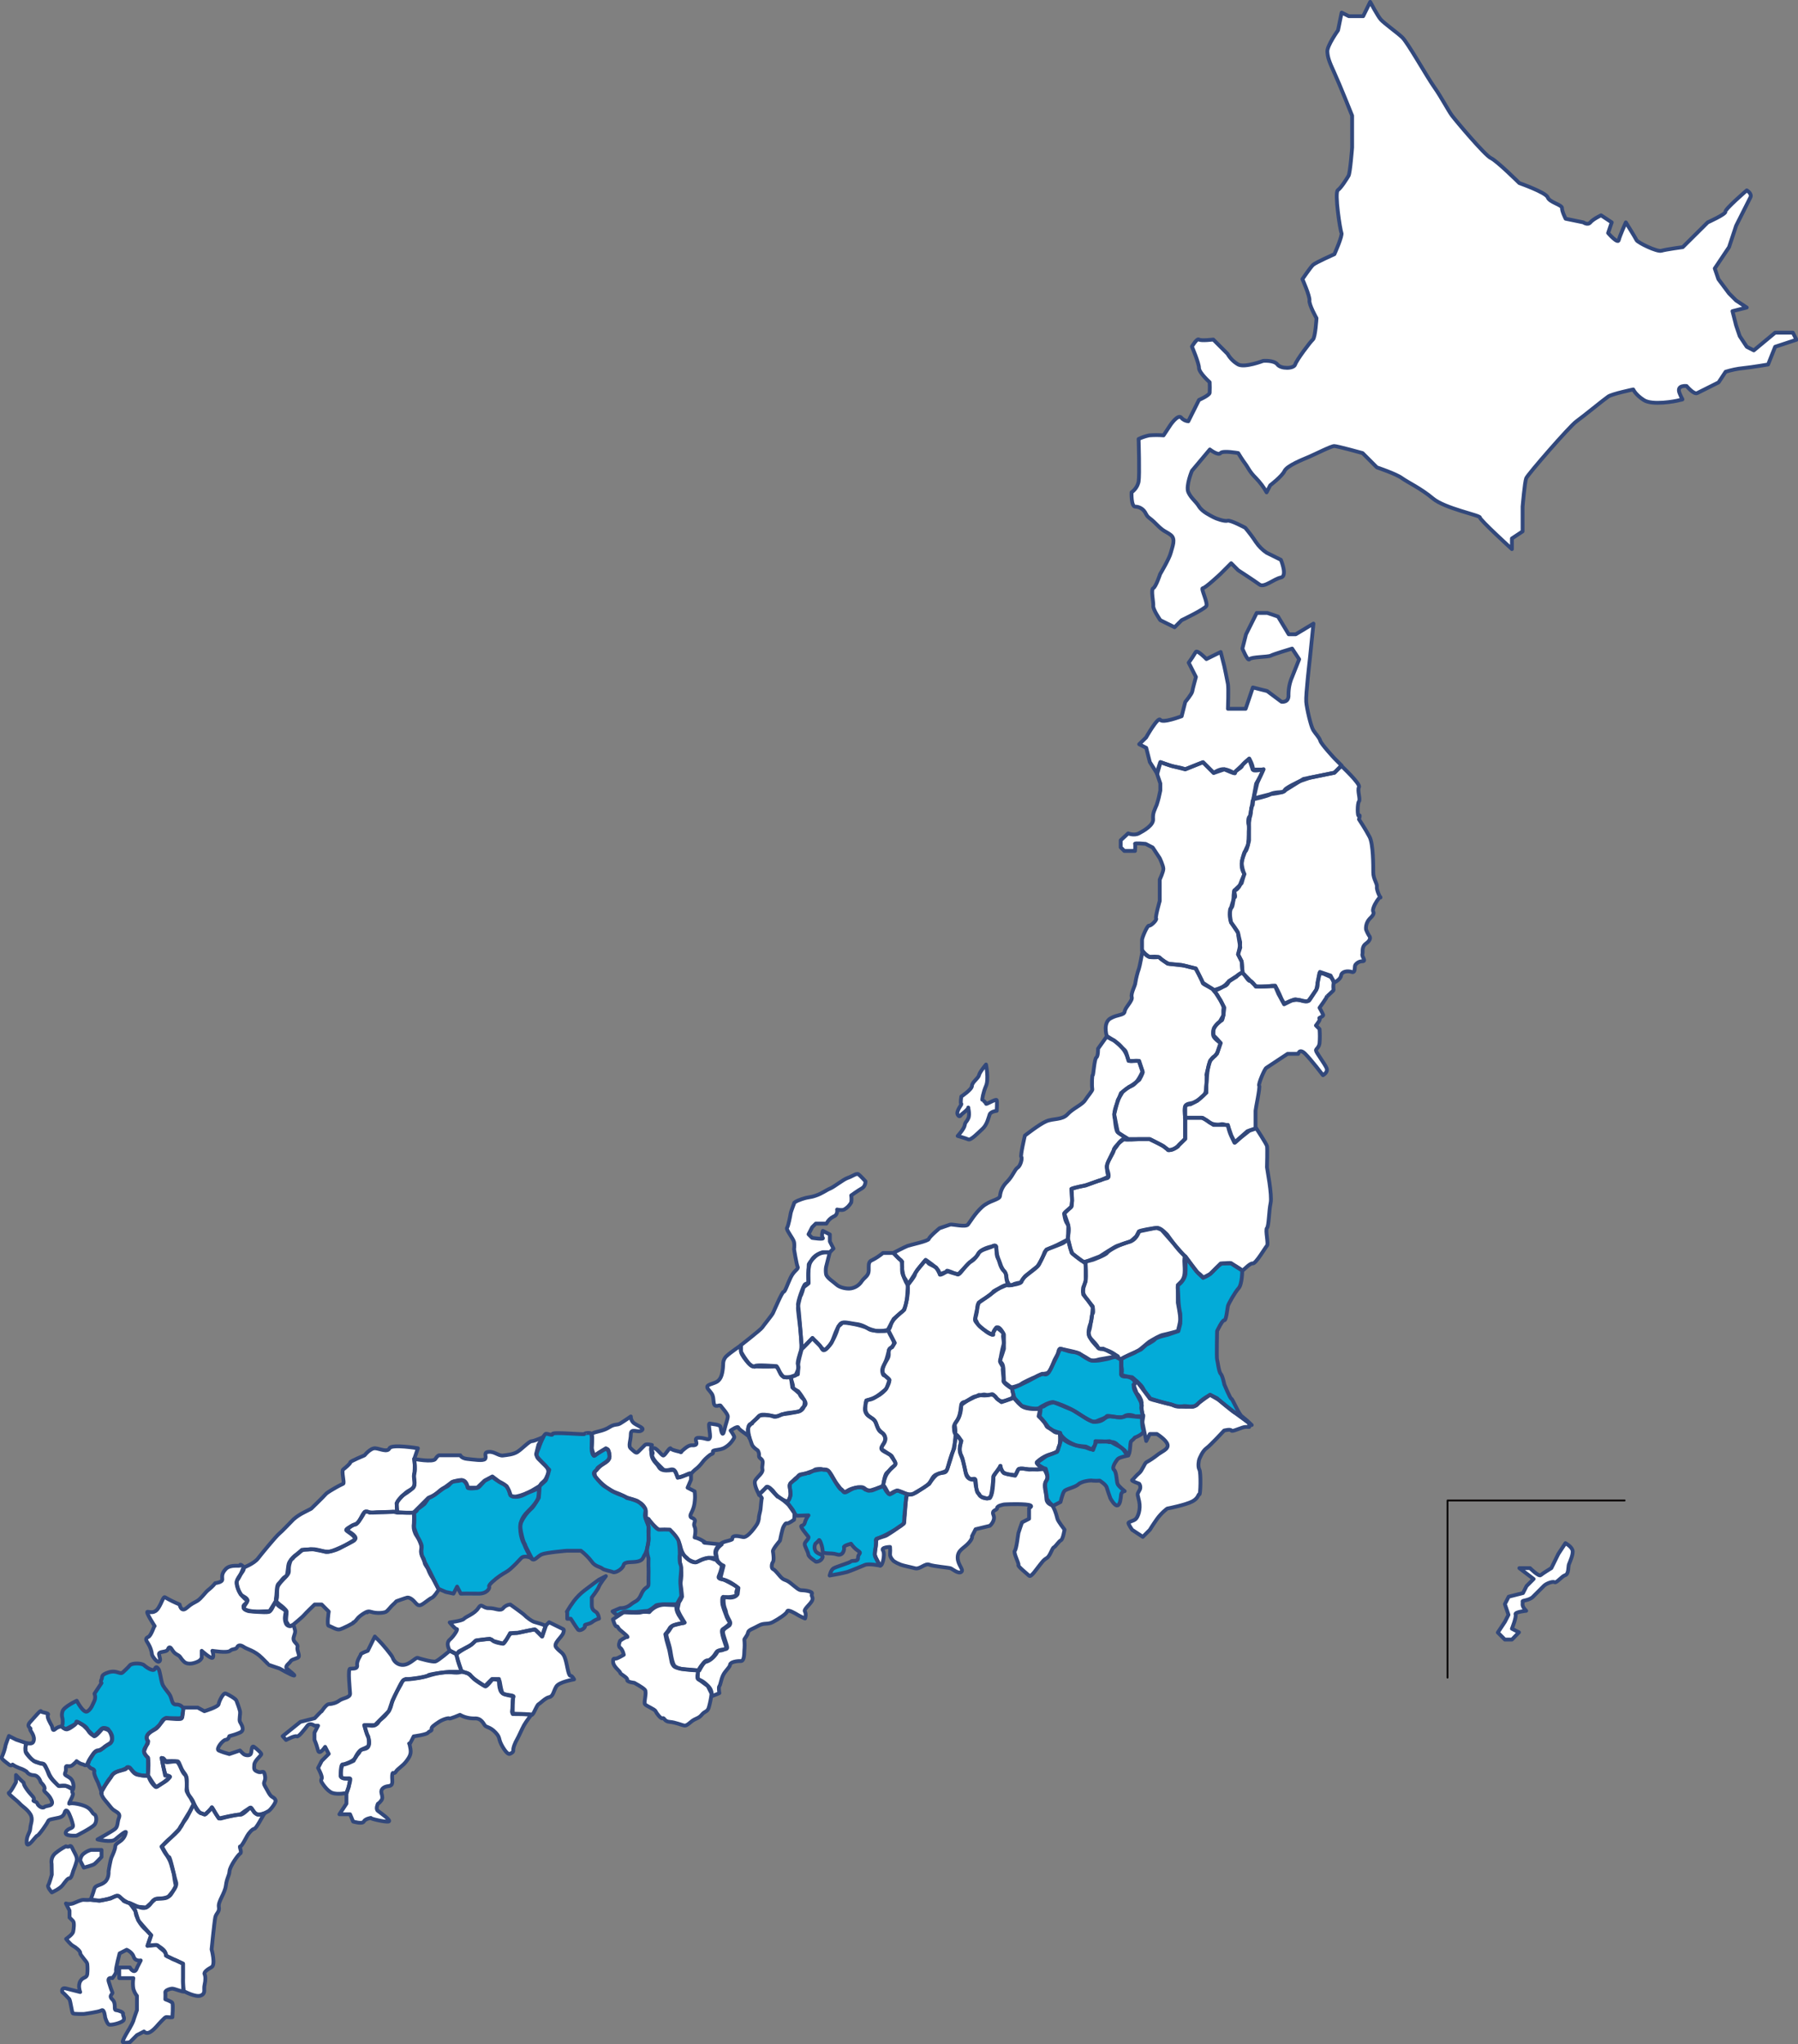 <?xml version="1.0" encoding="utf-8"?>
<!-- Generator: Adobe Illustrator 24.2.0, SVG Export Plug-In . SVG Version: 6.00 Build 0)  -->
<svg version="1.1" id="レイヤー_1" xmlns="http://www.w3.org/2000/svg" xmlns:xlink="http://www.w3.org/1999/xlink" x="0px"
	 y="0px" viewBox="0 0 944 1072.8" style="enable-background:new 0 0 944 1072.8;" xml:space="preserve">
<rect x="0" y="0" width="944" height="1072.8" fill="#808080" stroke="none"/>
<style type="text/css">
	
		.st0{fill-rule:evenodd;clip-rule:evenodd;fill:#FFFFFF;stroke:#FFFFFF;stroke-width:0.97;stroke-linecap:round;stroke-linejoin:round;}
	.st1{fill:#03ABD8;}
	.st2{fill:#FFFFFF;}
	
		.st3{fill-rule:evenodd;clip-rule:evenodd;fill:#03ABD8;stroke:#FFFFFF;stroke-width:0.97;stroke-linecap:round;stroke-linejoin:round;}
	.st4{fill:none;stroke:#32487B;stroke-width:2;stroke-linecap:round;stroke-linejoin:round;}
	.st5{fill:#03ABD8;stroke:#32487B;stroke-width:2;stroke-linecap:round;stroke-linejoin:round;}
	.st6{fill:none;stroke:#040000;stroke-width:0.93;stroke-linecap:round;stroke-linejoin:round;}
</style>
<g id="レイヤー_2_1_">
	<g id="レイヤー_1-2">
		<path class="st0" d="M609.1,301.3c0,0,4.8-8,5.6-11.2s2.7-7.2,0-9.3s-3.5-1.5-7.5-5.6s-4.2-3-5.6-5.6c-1-2.2-3.2-3.7-5.6-3.7
			c-2.2-0.1-1.9-7.5-1.9-7.5c1.9-1.4,3.2-3.3,3.7-5.6c0.6-3.4,0-22.4,0-22.4c1.8-0.9,3.7-1.5,5.6-1.9c2.5-0.2,5-0.2,7.5,0l3.7-5.6
			c0,0,3.9-5.7,5.6-3.7c0.9,1.1,2.3,1.8,3.7,1.9l5.6-11.2c0,0,5.3-2.3,5.6-3.7c0.1-1.9,0.1-3.7,0-5.6c0,0-5.6-5-5.6-7.5
			s-3.7-11.2-3.7-11.2s2.6-4.5,3.7-3.7s7.5,0,7.5,0l7.5,7.5c1.3,2.3,3.3,4.3,5.6,5.6c3.5,1.8,13.1-1.9,13.1-1.9s5.7-0.5,7.5,1.9
			s8.6,2.3,9.3,0s8-12,9.3-13.1s1.9-11.2,1.9-11.2s-4-7.1-3.7-9.3s-3.7-11.2-3.7-11.2s4.3-6.3,5.6-7.5s11.2-5.6,11.2-5.6
			s4.4-9.8,3.7-11.2s-3.7-21.1-1.9-22.4s4.7-6,5.6-7.5s1.9-14.9,1.9-14.9V60.7c0,0-6.5-16.3-9.3-22.4s-3.5-8.1-3.7-11.2
			s5.6-11.2,5.6-11.2l1.9-9.3l3.8,1.9h7.5l3.7-7.5c0,0,3.9,7.4,5.6,9.3s8.4,6.7,11.2,9.3s13.1,20.9,16.8,26.1s7.3,12.2,9.3,14.9
			s17.4,21,20.5,22.4s14.9,13.1,14.9,13.1s14,4.9,14.9,7.5s7.6,3.9,7.5,5.6s1.9,5.6,1.9,5.6l9.3,1.9c0,0,2.3,1.7,3.7,0
			s5.6-3.7,5.6-3.7l5.6,3.7l-1.9,5.6c0,0,5.1,5.9,5.6,3.7s3.7-9.3,3.7-9.3s5,8,5.6,9.3s10.8,6.3,13.1,5.6s11.2-1.9,11.2-1.9l13.1-13
			c0,0,9.6-4.3,9.3-5.6s11.2-11.2,11.2-11.2s2.9,1.7,1.9,3.7s-7.5,14.9-7.5,14.9l-3.7,11.2l-7.5,11.2l1.9,5.6l5.6,7.5l3.7,3.7
			l5.6,3.7l-7.5,1.9l1.9,7.5l1.9,5.6l3.7,5.6l3.7,1.9l11.2-9.3h9.3l1.9,3.7L932,182l-3.7,9.3c0,0-8.2,1.4-13,1.9
			c-3.2,0.3-6.3,1-9.3,1.9l-3.7,5.6c0,0-9.4,4.7-11.2,5.6s-5.6-3.7-5.6-3.7s-5.4-0.7-3.7,3.7s2.4,3,0,3.7s-14.3,2.8-18.7,0
			s-5.6-5.6-5.6-5.6s-11,2.3-13.1,3.7s-13.3,10.6-16.8,13.1S802.1,249,801.3,251s-1.9,14.9-1.9,14.9v13l-5.6,3.7v5.6
			c0,0-16.9-15.4-16.8-16.6s-18.4-4.7-24.7-10s-13.3-8.5-16.3-10.7s-13.1-5.6-13.1-5.6l-7.5-7.5c0,0-13.3-3.7-14.9-3.7
			s-9.8,4.2-13.1,5.6s-11.7,4.7-13,7.5s-7.5,7.5-7.5,7.5l-1.9,3.7c-1.5-2.7-3.4-5.2-5.6-7.5c-3.4-3.3-4.2-5.7-5.6-7.5
			s-3.7-5.6-3.7-5.6s-8.1-1.5-9.3,0s-5.6-1.9-5.6-1.9l-9.4,11.2c0,0-3.3,7.9-1.9,11.2c1.5,3.3,3.8,4.6,5.6,7.5s6.1,4.8,7.5,5.6
			s6,2.4,7.5,1.9s9.3,3.7,9.3,3.7c2,2.4,3.9,4.9,5.6,7.5c1.5,2.2,3.4,4.1,5.6,5.6l7.5,3.7c0,0,3.6,8.6,0,9.3s-8.8,5.5-11.2,3.7
			s-11.2-7.5-11.2-7.5l-3.7-3.7l-5.6,5.6c0,0-8.1,7.6-9.3,7.5s2.7,7.6,1.9,9.3s-13,7.5-13,7.5l-3.7,3.7l-7.5-3.7
			c0,0-3.9-5.6-3.7-7.5s-1.4-8.6,0-9.3S609.1,301.3,609.1,301.3z"/>
		<path class="st0" d="M601.7,387.1c0,0,6.3-11.2,7.5-9.3s11.2-1.9,11.2-1.9l1.9-7.5c0,0,3.5-4.2,3.7-5.6s1.9-7.5,1.9-7.5l-3.8-7.5
			c1.3-1.8,2.6-3.7,3.7-5.6c0.7-1.4,5.6,3.7,5.6,3.7l7.5-3.7l1.9,7.5c0,0,1.5,7,1.9,9.3s0,13,0,13h9.3l3.8-11.2l7.5,1.9l7.5,5.6
			c0,0,4,0.7,3.7-3.7c0-3.2,0.6-6.4,1.9-9.3l3.7-9.3l-3.7-5.6c0,0-9.7,2.9-11.2,3.7s-10.3,0.6-11.2,1.9s-3.7-5.6-3.7-5.6l1.9-7.5
			l5.6-11.2h5.6l5.6,1.9l5.6,9.3h3.7l9.3-5.6l-1.9,18.6c0,0-2.2,18.8-1.9,22.4s2.4,12.8,3.7,14.9s3.2,3.8,3.7,5.6s7.5,9.3,7.5,9.3
			l3.7,3.7l-3.7,3.7l-9.3,1.9l-7,1.4l-11.1,6.9c0,0-5,0.1-6.2,1.1s-9,2.7-9,2.7l2-8.5l3.3-7.3c0,0-5.8,1.6-5.6,0
			c0.2-1.9-1.9-5.6-1.9-5.6l-8.1,7.6c-1.5-1-3.2-1.7-5-2c-2.5-0.3-5.6,1.9-5.6,1.9l-5.6-5.6l-9.3,3.7c-1.7-0.6-3.5-1-5.3-1.3
			c-1.6-0.1-7.7-2.4-7.7-2.4l-1.7,6.1l-3.9-6.1l-1.9-7.5l-3.7-1.9L601.7,387.1z"/>
		<path class="st0" d="M698.6,512l-5.6-1.9l-1.9,9.3c0,0-4.1,6.1-4.5,6.1c-1,0.2-5.2-0.7-6.2-1s-6.2,2.3-6.2,2.3
			c0.2-0.1-1-1.7-1.3-2.4c-1.5-3.7-3.4-7.1-3.4-7.1c-0.9,0-1.8,0-2.7,0.2c-1.7,0.2-6.5,0.6-7.5,0c-1.3-1.2-2.6-2.4-3.7-3.7l-1.9-1.9
			l-1.3-1.3l-0.5-6.1l-1.9-3.7c0,0,1.6-5.6,1-6.9l-1-4.3l-3.7-5.6c-0.6-1.7-0.8-3.6-0.5-5.4s1.8-6.4,1.8-6.4s0-4.7,0.6-5
			c1.3-1.2,2.6-2.4,3.7-3.7l1.4-4.9c-0.9-1.3-1.4-2.8-1.4-4.4c-0.1-3.5,1.2-5.1,1.9-7.5c0.5-1.8,1.5-2.8,1.5-4
			c0.2-1.6,0.3-3.1,0.3-4.7c-0.1-2,0.4-3.7-0.2-5.8c-0.2-0.8,0-3.6,0.7-3.6s0.8-4.4,0.8-4.4c0.4-1.2,0.6-2.4,0.7-3.6
			c0-1.1,1.9-1.9,1.9-1.9l7.5-1.9c0,0,8.1-0.9,7.5-1.9s7.9-4.9,7.9-4.9l5.3-1.8l7.8-1.6l5-1l3.7-3.7c0,0,10.3,9.6,9.3,11.2
			s0.9,6.5,0,7.5s-0.9,8.4,0,7.5s0,1.9,0,1.9s3.7,5.6,5.6,9.3s1.9,15.1,1.9,18.6s2.2,5.9,1.9,7.5s1.9,6.2,1.9,5.6s-0.6,0-1.9,1.9
			s-2.5,4.7-1.9,5.6s-0.3,2.2-1.9,3.7c-1.4,1.5-2.1,3.6-1.9,5.6c0.5,1.3,1.1,2.6,1.9,3.7c0.3,0.6,0.6,1.9-1.9,3.7s-1.5,4.3-1.9,5.6
			s2.2,3.7,0,3.7c-1.5,0-2.8,0.7-3.7,1.9c-0.6,0.6,0.3,4.4-1.9,3.7s-5.3-0.3-5.6,1.9s-3.7,3.7-3.7,3.7L698.6,512z"/>
		<path class="st0" d="M592.3,437.4c0,0,3.1,1.3,5.6,0s7.8-4.3,7.5-7.5s0.9-5,1.9-7.5c0.8-2.4,1.4-4.9,1.9-7.5v-3.7l-1.9-5.6
			l1.9-5.6l5.6,1.9l7.5,1.9l6.7-2.7l2.6-1l5.6,5.6l5.6-1.9c0,0,6.2,2.8,5.6,1.9s3.4-2.5,3.7-3.7s3.7-3.7,3.7-3.7l1.9,5.6h5.6
			c0,0-1,2.3-1.5,3.3c-0.7,1.3-2.3,4.1-2.3,4.1l-1.5,8.3l-0.3,2.9c-0.9,0.9-1.9,9.3-1.9,9.3v9.3c0,0-1.3,5.9-1.9,5.6
			s-1.5,3.7-1.9,5.6s1.3,6.6,1.3,6.6c-0.9,1.9-1.7,3.8-2.4,5.8c0,0.6-2,2.9-2.7,2.6s0.9,3.7,0,3.7s-0.6,5.3-1.9,5.6s0,7.5,0,7.5
			s3.7,4.7,3.7,5.6s1.2,7.6,1.2,7.6l-1.2,3.6l1.9,3.7l0.5,5.6l-7.2,4.7c-0.2,1-0.9,1.9-1.7,2.4c-2,1-6.8,2.8-6.5,2.2
			s-5.6-2.8-5.6-3.7s-3.7-7.5-3.7-7.5l-7.5-1.9l-6-0.5c-0.9,0-4.6-2.2-5.2-3.2s-5.6-0.5-5.6-0.5l-1.9-1.4l-1.9-1.9v-5.6
			c0-1.2,2.8-7.8,3.7-7.5s4.3-3.1,3.7-3.7s1.9-9.3,1.9-9.3v-11.2c0,0,1.9-4,1.9-5.6s-1.9-5.6-1.9-5.6l-3.7-5.6l-3.7-1.9
			c0,0-5.9-0.6-5.6,0s0,3.7,0,3.7h-5.6l-1.9-1.9V441L592.3,437.4z"/>
		<path class="st0" d="M640.4,536.2c0,0-4.6,3.1-3.3,7.6c0.3,1.2,3.7,3.7,3.7,3.7l-1.6,4.7c0,0-0.9,1.8-1.5,2.1s-2.2,1.4-3.1,4.7
			c-1,3.8-1,9.3-1.3,10.8s0.2,3.6-1.4,5.1c-1.5,1.5-3.2,2.8-5.1,3.7c-1.4,0.7-4.3,0.3-4.7,2.4c-0.5,2.5,0.3,5.6,0,5.6h8.8
			c1.1,0.5,2.1,1,3.1,1.7c1,1,2.4,1.6,3.8,1.8c3.4,0.5,3-0.6,5.4,0.2c1.9,0.7,1.3-0.9,1.8,1.8c0.4,1.7,1,3.3,1.8,4.9l1.3,2.7l6.8-6
			l4.3-1.5v-9.3c0-0.9,2.5-12.4,1.9-13.1s2.8-8.7,3.7-9.3l5.6-3.7l5.6-3.7h5.6c0,0,0.6-3.1,3.7,0s9.3,11.2,9.3,11.2s2.8-1.5,1.9-3.7
			s-5.6-8.4-5.6-9.3s1.5-1.3,1.9-3.7c0.2-2.5,0.2-5,0-7.5l-1.9-1.9c0,0,2.8-3.4,1.9-3.7s2.2-0.9,1.9-1.9c-0.6-1.3-1.2-2.5-1.9-3.7
			c0,0,4-5.6,3.7-5.6s3.7-3.4,3.7-3.7c-0.2-1.2-0.2-2.5,0-3.7c0.3-1.3-1.6-3.2-1.6-3.2l-3.8-1.7l-2.1-0.2l-1,5.1
			c0.3,1.3,0,2.6-0.7,3.7c-1.3,1.9-3.2,5.1-3.7,5.6c-1.2,0.5-2.5,0.5-3.7,0c-1.9-1-5.6,0-5.6,0l-3.8,1.9l-3-5.5l-1.7-4l-10.2,0.2
			c0,0-2.1-3.3-3.1-3s-3.1-4.5-4.4-4.2c-1,0.4-1.9,1.1-2.6,2c0,0-4.5,2.7-4.9,3.3c-1,1.6-6,4.4-7,3.8s1.4,1.8,1.4,1.8s4,6.5,3.7,7.5
			c-0.2,1.2-0.2,2.5,0,3.7L640.4,536.2z"/>
		<path class="st0" d="M581.1,543.8c-0.3-0.9-1.9-7.1,1.9-9.3s7.2-1.5,7.5-3.7s4.3-5.6,3.7-7.5s1.9-6.2,1.9-7.5c0.4-2.5,1-5,1.9-7.5
			c0.3-0.6,1.9-9.3,1.9-9.3s1.6,2.8,3.7,3.3c1.6,0.2,3.2,0.2,4.7,0l4.7,3.5l8.8,1l6.1,1.5l3.7,7.5l5.6,3.7l3.7,5.6l1.9,3.7
			c0,0-0.5,6.5-1.4,6.8s-3.9,3.1-4.2,4.4c-0.2,1.2-0.2,2.5,0,3.7c0-0.6,3.7,3.7,3.7,3.7L639,553l-3.7,3.7c0,0-2.2,8.1-1.9,7.5
			s0,5.6,0,5.6v3.7l-4.7,4.2l-3.7,1.9c0.4-0.2-2.7,0.1-2.7,1.4v16.8c0,0-3.7,3.1-3.7,3.7s-5.3,3.1-5.6,1.9s-9.3-5.6-9.3-5.6h-11.2
			c0,0-5.3-2.8-5.6-3.7s-1.9-9.3-1.9-9.3l1.9-7.5l2.5-4.2c1.1-1,2.2-1.9,3.4-2.7c1.5-0.6,5.4-3.7,5.4-3.7s2.1-3.7,1.8-4.3
			s-1.9-5.6-1.9-5.6h-5.6c0,0-1.1-5-1.9-5.6c-1.1-0.9-2.1-1.9-3.1-2.9l-2.6-2.3C584.8,546,581.5,544.7,581.1,543.8z"/>
		<path class="st0" d="M562.5,624c0,0,4.6-1.4,6.5-1.7c1.3-0.2,9.2-3.2,8.6-2.8s4.4-2,4.4-2s-1.9-4.6,0.1-8.4
			c0.6-1.2,2.7-5.6,2.7-5.6s1.9-2.3,2.3-3.2c0.8-1.4,3.3-3.3,3.3-2.4c0,0.6,7.5,0,7.5,0h5.6c0,0,7,3.3,7.5,3.7
			c2,2.2,3.4,2.2,4.9,1.6c2-0.8,5.2-4.3,5.2-4.3l1.1-1.3v-10.9h9.3l5.6,3.7h7.5l1.9,5.6l1.9,3.7l3.2-2.8l4.4-3.5l3.6-1.2
			c0,0,5.3,8.1,5.6,9.3s0,10.6,0,11.2s2.8,14.6,1.9,18.7s-0.9,12.1-1.9,13.1s0.9,8.4,0,9.3s-5.9,9.6-7.5,9.3s-5.3,4.3-5.6,3.7
			s-5.6-3.7-5.6-3.7h-5.6l-5.6,5.6l-3.7,1.9c-1.3-1.2-2.6-2.4-3.7-3.7c-1.5-1.9-5.6-7.5-5.6-7.5c-1.3-1.2-2.6-2.4-3.7-3.7
			c-1.3-1.5-5.9-7.8-5.6-7.5l0,0c0,0-3.5-4-5.6-3.8s-9,1.3-9.3,1.9s-1.5,4.7-5.6,5.6s-10.3,4.3-11.2,5.6s-7.5,3.7-7.5,3.7
			s-4.3,1.2-4.9,1c-2-0.8-6.3-4.7-6.3-4.7l-1.9-7.5l0.2-7l-2.1-6.1l3.7-3.7l0.4-3.1L562.5,624z"/>
		<path class="st0" d="M573.7,704.2c0,0-2.8-3.4-1.9-5.6s1.3-9,1.9-9.3s0-3.7,0-3.7l-5-6.2v-3.7l1.3-3.2v-5.6v-4.7l7.4-2.8
			c0,0,8.1-5.3,9.3-5.6s6.4-2.1,7-2.4c1-0.8,2-1.7,2.9-2.6l1.3-2.5l9.3-1.9l2.6,1l12.3,14c0,0-0.5,1-0.2,4.5c0.3,4.5,0,6.7-1.6,8.6
			c-0.5,0.5-1.9,1.9-1.9,1.9v9.3c0,0,1.4,7.1,1.3,9c-0.3,2-0.8,3.9-1.3,5.9c0,0-5.9,1.6-7.5,1.9c-1.9,0.3-5.3,2.4-7.5,3.7
			c-0.9,0.6-4.7,4.1-5.9,4.7c-0.6,0.3,0,0-1.5,0.9s-7.4,2.9-7.5,3.7c0,0.6-1.6-1.6-3.2-2.7c-2.4-1.7-5.1-2.7-8-2.9
			C576.8,707.9,573.7,704.2,573.7,704.2z"/>
		<path class="st0" d="M544.7,664.6c1.2-1.8,2.3-3.7,3.1-5.7c0.9-2.5,0.8-2.8,4.6-4.3c2.5-1,8.3-4.1,8.3-4.1l1.2,4.7l1.2,2.8
			l6.8,5.1c0,0,0.6,6.8,0,9.3s-1.6,4.4-1.3,5.9c0.5,1.3,1.2,2.6,2.2,3.6l2.9,4.2c0,0-0.3,6.4-1.1,8.3c-0.5,1.3-2.1,5.7-0.2,7.8
			c1.5,1.7,3.7,3.8,4,4.9s2.8,0.7,2.8,0.7l7.7,4c0,0-8.3,1.3-9.6,1.6s-3.7,1.3-5.6,0s-5.9-3.6-7.5-3.7c-2.8-0.3-2.7-0.4-7.5-1.9
			c-0.8,1.8-1.7,3.6-2.7,5.3c-0.9,1.3-2.3,7.5-4.8,7.7c-2,0.3-3.9,0.9-5.6,1.9c-0.9,0.3-6.5,2.8-7.5,3.7s-5.6,1.9-5.6,1.9
			s-4-2.5-3.7-3.7s-0.6-6-0.3-6.6s-1.5-3-1.5-3.3s1.2-6.8,1.8-8.7s-0.6-4.7,0-5.6s-3.7-3.7-3.7-3.7l-2.3,3.8
			c-1.2-0.4-2.4-1.1-3.3-1.9c-1.9-1.5-4.7-3.7-5.6-5.6c-0.3-0.6,1.9-9.3,1.9-9.3s7.2-4.7,7.5-5.6s8.1-4,7.5-3.7s2.5,0.4,3.1-0.2
			s3.9-1.1,3.9-1.1l2.4-3.3l3.1-2.5L544.7,664.6z"/>
		<path class="st1" d="M639,698.6c0,0-0.3,14,0,14.9s0.9,6.5,1.9,7.5s1.9,5.6,1.9,5.6s3.1,7.5,3.7,7.5s4,8.4,5.6,9.3
			c1.8,1.4,3.5,2.9,5.1,4.5l-8.8-6.4l-8.7-6.9l-4.3-2.5c0,0-4.5,2.1-6.8,5.1c-1.3,1.7-10.3,1.2-11.8,0.5s-13.4-3.1-13.1-3.7
			s-2.5-3-3.7-5.6c-0.8-1.7-5.6-5.6-5.6-5.6s-6.2-0.6-5.6-1.9s0-3.7,0-3.7v-3.7c0-0.9,10.2-5.2,10.2-5.2s3.7-3.3,3-2.7
			c-0.9,0.7,3.8-1.8,4.5-2.8s6.7-2.3,6.7-2.3l5.5-1.9l1-3.9v-5.2c-0.6-2.5-0.9-5.1-1-7.7c0-3.4-0.9-7.1,0-7.5s3.3-2.9,3.7-5.6
			c0.2-1.4,0-9.3,0-9.3s5.9,8.1,6.6,8.6c1,0.7,2,1.6,2.7,2.6c1.9-0.7,3.6-1.7,5-3.2c2.4-2.5,4.3-4.3,5.2-4.3s4.3-0.6,4.7,0
			s5.6,3.7,5.6,3.7s0,7.2-1.9,9.3s-5.3,8.1-5.6,9.3s-0.9,7.8-1.9,7.5S639,698.6,639,698.6z"/>
		<path class="st0" d="M573.7,564.3c0.3,0.6,0.9-8.7,1.9-9.3s0.9-4.6,0.9-4.6l4.7-6.6c1.9,1.1,3.8,2.4,5.6,3.7
			c2.4,2,4.3,4.6,5.2,7.6c0.6,2.1,1.5,1.9,3.3,1.7c0.9-0.1,1.7-0.1,2.6,0l1.9,5.6c0,0-2.5,6.2-5.6,7.5s-5.6,4-5.6,3.7
			s-2.4,6.2-2.7,7c-1.5,4.3-0.6,6.5-0.6,6.5s0.5,6.1,1.4,7s5.7,3.6,4.7,3.3s-6.9,4.8-6.6,6.1s-4.3,7.1-3.7,9.3s1.9,5.3,0,5.6
			s-11.1,3.8-11.1,3.8s-7.8,1.3-7.5,1.9s0.6,8.4,0,9.3s-3.9,2.7-3.8,3.7c0.5,2.8,0.6,3.7,1.9,5.6s0,6.8,0,7.5s-1.3,1.3-1.9,1.9
			s-9.3,3.7-9.3,3.7l-3.7,7.5c0,0,0,0.9-3.7,3.7s-5.3,4-5.6,5.6s-8.1,2.2-7.5,1.9s-0.8-2.6-0.6-5.1c-0.1-0.6-0.3-1.1-0.6-1.6
			c-1.1-1.3-2-2.8-2.5-4.5c-0.9-2.8-1.9-3.1-1.9-5.6s-0.3-4.7-1.9-3.7s-6.8,1.9-7.5,3.7s-4.2,4.2-5.6,5.6c-2.7,2.6-4.4,6-5.6,5.6
			s-5.6-2.5-5.6-1.9s-3.7,2.6-3.7,1.9s-1.9-3.7-1.9-3.7l-3.7-1.9l-1.9-1.9l-4.3,5.2l-5,7.8c-0.8-1.1-1.4-2.4-1.9-3.7
			c-0.9-2.7-1.3-5.6-1-8.5l-2.8-2.7l-1.9-1.9c0,0,5.9-3.1,7.5-3.7s10.9-2.5,11.2-3.7s5.6-5.6,5.6-5.6l5.6-1.9c0.9-0.3,8.1,1.5,9.3,0
			s3.7-5.9,7.5-9.3c3.8-3.4,9-3.7,9.3-5.6c0.3-2.9,1.6-5.5,3.7-7.5c3.1-3.1,4-6.5,5.6-7.5s2.5-5,1.9-5.6s1.9-11.2,1.9-11.2
			s7.5-5.9,11.2-7.5s8.4-0.6,11.2-3.7s7.8-5,9.3-7.5c1.1-1.8,3.9-4.9,3.7-5.6C573.1,569.3,573.4,563.7,573.7,564.3z"/>
		<path class="st0" d="M504.7,575.5c0,0,5.6-3.7,5.6-5.6s3.4-4,3.7-5.6s3.7-5.6,3.7-5.6s1.5,7.8,0,11.2s-2.2,7.5-1.9,7.5
			s1.9,1.3,1.9,1.9s5.3-2.8,5.6-1.9s0,5.6,0,5.6s-3.1,0.3-3.7,1.9s-1.3,5.3-3.7,7.5s-6.2,6.2-7.5,5.6s-5.6-1.8-5.6-1.8
			s3.4-3.7,3.7-5.6s0.9-1.5,1.9-3.7s-0.3-6.2,0-5.6s-3.7,3.7-3.7,3.7s-0.9,1.9-1.9,0s2.5-5.6,1.9-5.6S504.7,575.5,504.7,575.5z"/>
		<path class="st1" d="M531.7,728.4c0.9,0,6.6-2.8,8.4-3.7s6.8-4,7.5-3.7s2.2,1.3,3.7-1.9l3.7-7.5c0.9-1.9,0.6-4,1.9-3.7
			s9.3,1.8,10.2,2.7s4.7,3.3,6,3.5c3.4,0.3,5.5-0.4,8.4-0.9c0.7-0.1,3.8-1.3,4.4-1l2.7,1.4v7.5c0,0-0.4,1.4,2.4,1.4
			c3.7,0,5.5,3.1,4.8,3.8s-0.9,2,0.3,4.2s4,6.7,3.3,7.7s1.1,4.8,0.4,5.4s-7.4-0.9-8.8-0.3c-4.4,1.8-7.8-1.4-10.9,1.1
			c-2.3,2-5.5,2.4-8.2,1c-2.2-0.9-6.8-4.7-9.3-5.6s-8.6-3.7-9.3-3.7c-3.6,0-6.2,3.1-5.6,1.9l-2.5,1.5c1.1-0.1-5.9,0.6-8.7-1.5
			c-1.4-1.1-2.6-2.4-3.7-3.7C532.7,734,530.8,728.4,531.7,728.4z"/>
		<path class="st2" d="M642.7,750.8c0,0-7.2,7.8-9.3,9.3s-3.4,5-3.7,5.6s-0.9,4,0,5.6s0.6,13.4,0,13s-0.3,1.9-3.7,3.7
			s-12.7,3.7-13,3.7s-3.4,2.5-5.6,5.6s-3.7,5.6-3.7,5.6l-3.7,3.7l-5.6-3.7c0,0-2.3-3.3-1.9-3.7c0.8-0.8,2.5-0.9,3.7-1.9
			s2.8-5,1.9-9.3s-1.2-3.4,0-5.6c0.8-1.1,0.8-2.6,0-3.7c0,0-4.3-1.5-3.7-1.9s2.2-2.5,3.7-3.7s2.8-5,3.7-5.6c2-1.1,3.8-2.3,5.6-3.7
			c2.2-1.9,6.2-3.1,5.6-5.6s-5.6-5.6-5.6-5.6h-3.7l-1.9,3.7l-1.9-9.3c-0.3-1.5,0.8-4.6,0.2-4.3s-1-8-1-8l0.3,1.5
			c-0.3-1.9-1.2-3.7-2.6-5l-1.7-4.5l1.8-1.7l6.7,8.9c0,0,8.7,2.8,10.9,3.1c1.1,0.2,2.9,1.8,6,1.1s5.2,1.3,7.3-0.5s7.5-5.6,7.5-5.6
			l3.8,1.9c-0.6-0.3,9,7.8,9.3,7.5s7.5,5.6,7.5,5.6v1.9H654c-1.9,0-7.1,2.8-7.5,1.9S642.7,750.8,642.7,750.8z"/>
		<path class="st1" d="M546.3,738.5c0,0,4.8-3,6.8-2.6c3.2,0.9,6.3,2.2,9.3,3.7c1.2,0.8,5.6,3.4,6.2,3.8c1.5,0.9,3.1,1.8,4.7,2.6
			c1.4,0.7,2.9-0.4,4-0.8s3-1,3.7-1.9s7,1.6,9.3,0s5.6,0,5.6,0h3.7c0,0-0.2,5.4,0.7,7.3s-4.5,3.9-4.5,3.9c-0.5,0.7-1.2,1.3-1.9,1.9
			c-0.7,0.4-0.3,7.8-1.9,7.1s-1.3-2.8-4.3-4.3c-1.7-0.8-3.4-1.8-5.1-2.8c0,0-7.6,0.6-7.5,0s0.2,2-0.7,2.8s-0.1,2.2-3,1
			s-2.7-0.4-7.5-1.9s-7.1-3.9-7.5-5.6s-1.3,0.3-3.7-1.9s-2.7-0.9-3.6-3c-0.8-1.7-3.8-4.5-3.8-4.5L546.3,738.5z"/>
		<path class="st1" d="M555,762l1.9-5.6l-0.4-4.4c0,0,1.1,3.8,8.6,6.6c1.7,0.3,3.3,0.5,5,0.6l3.8,1.8l1.7-4.6c0,0,5.6,0,6.3,0.4
			s2.6-0.9,4.9,1.5l3.8,3l1.8,2.6c0,0-4.8,0.9-5.6,1.9s-3.3,4.4-1.9,5.6s1.3,6.2,1.9,7.5s3.7,3.7,3.7,3.7c-1,0.1-1.8,0.9-1.9,1.9
			c-0.2,1.8-0.4,5.2-1.9,5.6s-3.7-3.7-3.7-3.7c-0.7-1.8-1.3-3.7-1.9-5.6c-0.3-1.6-3.7-3.7-3.7-3.7c-1.2,0.1-2.5,0.1-3.7,0
			c-0.7-0.3-5.7,0.2-7.5,1.9s-6.6,2.4-7.5,3.7s-1.9,5.6-1.9,5.6l-3.7,1.9c0,0-3.7-0.6-3.7-3.7s-1.7-6.7-0.3-9c0.9-1.2,1-2.8,0.3-4.1
			c0,0-1-2.8-2.3-3.1s-2.8-2.5-2.8-2.5l5.2-3.7L555,762z"/>
		<path class="st0" d="M476.7,674.3c0,0,3.9-4.7,3.7-5.6s5.6-7.5,5.6-7.5s6.5,4.3,6.9,6.1c0.7,2.9,3.4-0.9,6,0.4
			c1.4,0.5,2.8,0.8,4.3,1l5.9-6.2c1.7-0.8,3.2-2.2,4.1-3.9c1.5-3.4,7.5-4.4,7.5-4.4s2.6-1.5,2.4,0.7c-0.2,2.6,1.3,6.4,1.3,6.4
			s0.9,4.3,2.6,5.6s1.3,4.4,1.9,5.6s1.5,2.3,0,1.9s-5.8,2.6-8,4.3c-3.5,2.9-5.5,3.5-6.9,5s-0.5,3-1.4,6.2s-0.3,2.4,0.5,4.5
			s5.3,4.7,5.3,4.7s3.5,2.1,3.1,1.3s0.7-3.1,1.9-3.7c1.6-0.8,3.7,3.7,3.7,3.7v7.5c0,0-1.1,3.7-1.9,5.6s1.3,0.6,1.6,4.6
			c0.3,4.7,0.3,7.1,0.3,7.1l4.1,3.2l0.5,2.3c0,0,1.3,2.7-1.4,3.5c-3.2,1.1-4.6,2.2-7-0.3s-1.7-2.4-3.7-1.9s-2-0.4-3.7,0
			s-3.8,1-3.8,1s0-0.7-4.2,2.1c-3.9,2.6-3.2,2.5-3.2,2.5s0,4.7-1.9,7.5c-2.3,3.4-1.4,1.6-1.2,5.6c0.2,3.5-0.2,7-1.1,10.4
			c-1.1,2.8-2,5.6-2.7,8.4c-0.7,3-0.8,2.4-6,4.3c-2.8,1-2.3,3.6-5.2,5.8c-2.5,2-5.4,3.2-7,4.4c-1.8,1.4-7.8-1.7-8.5-1.7
			s-2.3,1.4-3.7,1.9s-3.7-4.5-3.7-4.5s0.6-5.4,1.8-6.6c5.6-5.6,5.6-3.5,2.9-8.6c-0.9-1.8-6.9-2.8-5.5-5.1s2.9-4.2,0.8-6.8
			c-0.9-1.1-2-0.6-3.2-4s-1.4-3.4-4.3-5.3c-1.7-1.1-2.5-3.1-1.9-5c0-0.9,0.1-1.8,0.4-2.6c0.6-1.5,1.6-0.5,4.3-2
			c2.1-1.3,4.1-2.9,6-4.5c0,0,2.3-3.5,1.9-5c-0.2-0.9-2.5-2.3-2.5-2.3s-1,0.4-1.2-2.5c-0.1-1.8,1.1-2.8,2.2-6s1-4.9,1.9-5.6
			s2.5-2.3,1.9-3.7s-1.9-3.7-1.9-3.7l-1.2-2.4l3.1-5.8l5.6-4.8c0.6-1.8,1-3.6,1.3-5.4C476.3,680.6,476.7,674.3,476.7,674.3z"/>
		<path class="st0" d="M511.9,776.4c0,0,0.2,5.4,2.1,8s4.6,1.9,5.6,1.9s2-10,1.9-11.2s4.2-4.9,3.7-5.6s1.1,3.3,1.9,3.7
			c1.9,0.5,3.9,1,5.9,1.3c0,0,1.1-2,1.6-3.2s5.6,0,5.6,0l8.7-0.3c0,0-5.5-2.7-4.5-3.7c1.6-1.5,3.6-2.8,5.7-3.6
			c7.2-2.1,4.7-2.5,6.2-5.2c0.3-0.6,0.3-6.5,0.3-6.5s-4.8-1-6.4-3.2c-1.3-1.9-2.8-3.7-4.4-5.4c0,0,1.1-5.1,0.2-4.6
			c-2.5,1.6-9.6-1-9.6-1l-3.9-4.2l-6.7,2.3l-2.5-1.9c-0.6-1.5-2.2-2.3-3.7-1.9c-1.8,0.4-3.8,0.4-5.6,0l-7.5,3.7
			c-1,0-1.9,0.8-1.9,1.9c-0.5,4.3-0.9,5.6-1.9,7.5c-0.4,0.7-2,2.7-1.9,3.7s0,3,0.8,3.7s3.2,3.6,3.2,3.6s-1.8,4.1-0.2,7.7
			s2.3,9.8,2.9,10.7C508.3,776.2,510.2,777,511.9,776.4z"/>
		<path class="st0" d="M424.4,668.7l0.2-5.1c0,0,0.3-1.2,3.5-4.2c2-1.8,4.8-2.5,7.5-1.9l-1.9,7.5c-0.2,1.2-0.2,2.5,0,3.7
			c0.3,1.9,4.1,4.2,5.6,5.6s5.2,2.3,7.5,1.9c2.3-0.4,4.3-1.7,5.6-3.7c1.5-2.2,3.6-2.8,3.7-5.6s-0.5-4.7,1.9-5.6c2-1,3.9-2.3,5.6-3.7
			h5.6c0,0,2.4,3,3.7,3.7c0.9,0.5,0.8,4.1,0.8,4.1c-0.3,1.8,0.1,3.7,1.1,5.2c1.3,1.6,1.9,3.6,1.9,5.6c0,6.1-1.9,11.3-2.6,11.8
			s-5.4,4.3-6.2,6.8s-1,4-4.2,3.8s-6.2,0.1-8.1-1.4c-2-1.4-4.4-2.2-6.8-2.4c-2.3-0.3-6.4-1.4-6.9-0.3s-1.8,1.2-1.9,2.1
			c-1,3.7-2.7,7.3-5.1,10.3c-1.7,2-2.3,2.1-4.7-0.9c-1.1-1.4-2.4-2.6-3.7-3.7c0,0-5.6,6.3-5.6,5.6s-0.4-7.3-0.5-8
			c-0.6-6.8-1.7-12.4-1.4-14.3s1.2-5.2,1.2-5.2c0.7-0.8,1.7-4.8,1.7-4.8l2.6-2L424.4,668.7z"/>
		<path class="st0" d="M467.5,763.7c2.1,3.2,3.7,4.4,1.7,5.8s-2.1,2.3-3,3.3c-1.3,1.5-2.1,4.3-2.4,6.1s-0.5,1.1-3.1,2.2
			c-4,1.7-2.8,1.2-5.6,0.9c-1.8-0.2-1-1.5-4.5-1.4s-6.4,3.5-7.6,2.5c-1.3-1.3-2.5-2.8-3.6-4.3c-1.9-2.5-3.5-7-5.6-7.5
			s-8.3,0.8-10,1.8c-1.9,1.1-4-0.1-4.9,1.9c-0.8,1.8-5,2.8-4.3,5.4c1.5,5.9-1.3,7.7-1.3,7.7c-1.3-0.5-2.6-1.1-3.7-1.9
			c-1.5-1-2.7-2.3-3.7-3.7c0,0-2.9-3.3-3.7-1.9c-1.1,1.4-2.3,2.7-3.7,3.7c0,0-3.2-5.5-1.9-7.5s4.1-3.8,3.7-5.6s0.5-3.4,0-4.6
			s-2-1.3-1.8-2.8c0.1-0.9-0.2-1.9-0.7-2.6c0,0-2.4-1.5-3-3s-1.9-5.6-1.9-5.6s-0.9-2.8,0.7-4.5c0.7-0.7,1.1-1.2,3-3
			c2.2-2.2,2-3,6-2.5s4,1.2,6.5,0.3c2-0.8,4.1-1.4,6.2-1.5c3.5-0.4,4.9-0.6,5.6-1.9s2.7-1.7,1.9-3.7c-1.1-2-2.3-3.9-3.7-5.6
			c0,0-3.7-1.9-2.9-2.2s-1.5-5-0.8-5.3l2.2-0.8c0,0,2-3.7,1.5-4.8s1.9-9.3,1.9-9.3l5.6-5.6c1.1,1.4,2.3,2.6,3.6,3.7
			c1.3,1.1,1.4,4.3,3.7,1.9s2.6-2.4,3.7-5.6c1.5-4.2,2.7-6.5,3.7-7.5s5.6,0,5.6,0c2.5,0.4,5,1,7.5,1.9c1.8,0.8,3.7,1.5,5.6,1.9
			s6.3-0.5,6.3-0.5l3.5,6.8l-1.4,2.3c-1.2,0.2-2,1.3-1.8,2.5c0.1,2.2,0,2.7-1.4,4.9s-2.4,5-1.5,6.4c1,1.2,2.1,2.3,3.3,3.3l-1.4,4.1
			c0,0-0.7,1.6-3.7,3.7c-2.2,1.4-4.6,2.4-7.1,3l-0.4,2.7c-0.4,2.7,0.4,4.4,1.9,5.6s2.9,1.5,3.7,3.7s0.8,3,3.1,4.9
			c1.8,1.2,2.3,3.6,1.1,5.4c0,0.1-0.1,0.1-0.1,0.2c0,0-2.5,2.8-0.3,3.7L467.5,763.7z"/>
		<path class="st0" d="M389,706c0,0,10.5-8.2,11.2-9.3s5-6.3,5.6-7.5s4.8-11.2,5.6-11.2s1.9-3.7,3.7-7.5s4.3-4.4,3.7-5.6
			s-1.9-9.3-1.9-9.3c0.2-1.2,0.2-2.5,0-3.7c-0.4-1.9-4.4-6.6-3.7-7.5s1.7-6.2,1.9-7.5s2.2-6.1,1.9-5.6c-0.1,0.1-0.1,0.2-0.1,0.1
			s0.6-0.9,3.9-2c4.1-1.4,4-0.7,7.5-1.9s5.3-2.8,7.5-3.7s6.9-4.8,9.3-5.6s4.6-2.6,5.6-1.9s3.7,3.7,3.7,3.7s0.1,2.6-1.9,3.7
			s-5.6,3.7-5.6,3.7c0.2,1.2,0.2,2.5,0,3.7c-0.9,1.6-2.2,2.9-3.7,3.7c-1.2,0.6-3.7,0-3.7,0s0.6,2.8-1.9,3.7
			c-1.6,0.8-2.9,2.1-3.7,3.7h-5.6l-1.9,1.9l-1.9,3.7l1.9,1.9c0,0,6.5,1,5.6,0s0-3.7,0-3.7l3.7,1.9v3.7l1.9,3.7l-1.9,1.9H432
			c0,0-3.8,0.9-5.6,3.7s-1.5,3.6-1.9,5.6c-0.2,2.2-0.2,4.4,0,6.7l-1.8,0.8c-0.8,0.4-4.2,9.7-3.7,11.2s1.8,20.6,1.8,20.6
			c0,1-0.1,2-0.3,3c-0.3,0.9-2.1,6.3-1.6,7.3s0,5.2,0,5.2l-3.7,1.3c0,0-4.1,1.6-5.6-1.9s-1.9-3.7-1.9-3.7s-11.5-0.9-11.2,0
			s-2.3-0.1-3.7-1.9c-1.4-1.8-2.6-3.6-3.7-5.6L389,706z"/>
		<path class="st0" d="M474.8,795.5c0,2.7,0.7-11,1.6-11c2.1,0,4.2-0.7,5.9-2l5.6-3.7c0,0,3.1-5.3,5.6-5.6s3.2-0.3,3.7-1.9
			c0.7-1.8,1.3-3.7,1.9-5.6c0.5-1.9,1.1-3.8,1.9-5.6c0,0,0.7-7.7,1.4-7s2.6,2.8,2,4.5c-1.5,4.6,0.4,5.8,1,8.1s1.4,6.1,1.6,6.9
			c0.5,1.9,1.6,3.2,2.4,3.5c1.4,0.5,2.5-0.7,2.8,0.7c0.3,1.4,0.2,6.3,1.3,6.8s0.4,1.7,2.7,2.3c1.9,0.5,2.2,1.2,3.9-0.5
			c1.4-1.5,1.5-10.5,1.5-10.5l3.7-5.6c0,0,0.1,2.7,1.9,3.7s2.4,0.7,5,1.1c1.5,0.3,1.7-2.2,2.5-3s4.9,0.1,5.6,0s4.7,0.5,5.6,0
			c1-0.3,2.1-0.4,3.1-0.3c0,0,1.7,4.5,0.6,5.9c-0.8,1.1-1.1,2.5-0.8,3.8c0.1,1.1,0.9,6.2,0.9,6.2l1.6,2.2c0,0,2.1,0.9,3.9,8.3
			c0.3,1.2,3.7,5.6,3.7,5.6s-0.8,5.1-1.9,5.6s-2.7,3.2-3.7,3.7s-1.9,4.5-3.7,5.6s-1.9,1.5-3.7,3.7s-4.6,6.6-5.6,5.6s-6.1-5-5.6-5.6
			s-2.8-6.5-1.9-7.5s1.7-8.5,1.9-9.3s1.9-5.6,1.9-5.6l3.7-1.9v-5.6c0,0,3.4-1.5-1.9-1.9s-11.2,0-11.2,0s-3.8,0.6-3.7,1.9
			s-3.1,0.8-1.9,3.7s-1.9,5.6-1.9,5.6l-7.5,1.8l-1.9,3.7c0,0,0.6,1-1.9,3.7s-5.6,3.6-5.6,7.5s3.4,6.3,1.9,7.5s-4.6-1.5-5.6-1.9
			s-9-1-11.2-1.9s-4.9,2.6-7.5,1.9s-5.9-1.3-7.5-1.9c-1.3-0.5-2.5-1.1-3.7-1.9c0,0-2.1-1.9-1.9-3.7c0.1-1.2,0.1-2.5,0-3.7
			c0,0-5,0.1-3.7,1.9s-0.5,9.7-1.9,7.5c-1-1.7-1.8-3.5-2.4-5.4l0.9-8.3c0,0,2.2-0.5,7-3.2s7.5-4.5,7.5-5.6S474.8,794.8,474.8,795.5z
			"/>
		<path class="st3" d="M418.8,795.5c0,0-0.9,0.3-1.9-1.9s-4.6-5.8-3.7-5.6s1.9-2.8,1.9-3.7s-1-5.2,0.1-6s1.6-1.9,3.6-3.3
			c2.2-1.5,5.2-2.1,5.6-1.9s3.7-1.9,3.7-1.9s2.8-0.6,3.7,0s2.5-0.3,3.5,1.2s5.6,9.7,6.3,9.3s0.9,2.3,3.3,0.7s6-1.9,7.5-1.9
			s2.7,2,3.7,1.9s6.7-1.9,7.5-2.7s2.8,5.2,3.7,4.5c1.1-0.9,2.4-1.6,3.7-1.9c1.1-0.1,5.3,2,5.3,2l-0.5,1.1c-0.4,4.8-0.3,3.7-0.4,4.8
			c-0.4,4.7-0.3,4.9-0.7,9.2c0,0.4-2.5,1.7-3.6,2.6c-2.5,2-4.1,2.8-5.4,3.7s-6,1.5-5.9,2.6c0.2,1.2,0.2,2.5,0,3.7
			c-0.4,1.8-1,4.1,0,5.6s2.3,4.1,2.3,4.1s-5.9-1.2-7.9-0.4s-6.9,2.9-9.3,3.7c-3.1,0.8-6.2,1.4-9.3,1.9c0,0,0.6-2.8,1.9-3.7
			s8.7-3,9.3-3.7s3.8,0.4,3.7-1.9s2.3-2.3,0-3.7c-1.5-1-2.7-2.3-3.7-3.7c0,0-4.1,1-3.7,1.9s-0.4,4.8-3.7,3.7s-7.5,0.2-7.5-1.9
			s-1.5-6.2-1.9-5.6c-0.5,0.7-1.2,1.3-1.9,1.9c-0.6,1.2-0.6,2.6,0,3.7c1,2,4.6,1.7,3.7,3.7s-3.4,2.3-3.7,1.9s-3.6-2.3-3.7-3.7
			s-2.1-4.4-1.9-5.6s2.6-2.8,1.9-3.7s-4.3-5.1-3.7-5.6s1.5-0.2,1.9-1.9c0.4-1.3,1-2.6,1.9-3.7L418.8,795.5z"/>
		<path class="st0" d="M409.5,808.6c0,0-3.9,4.5-3.7,5.6s0.7,4.7,0,5.6s-0.9,3.3,0,3.7s1.4,1,3.7,3.7s2.6,1.3,5.6,3.7
			s4.3,3.7,5.6,3.7s6.2,0.5,5.6,1.9s1,1.8,0,3.7s-4.5,4.5-3.7,5.6s0.2,3.9,0,3.7s-2.4-1.1-3.7-1.9s-5.3-3.2-5.6-1.9
			s-4.7,4.1-7.5,5.6s-4.5,0.2-7.5,1.9s-5.4,2.2-5.6,3.7s-2.1,3.3-1.9,3.7c0.2,1.9,0.2,3.7,0,5.6c-0.1,0.8,0.2,5.7-1.9,5.6
			s-5.5,0.5-5.6,1.9s-2.6,3.2-3.7,5.6s-1.3,4.9-1.9,5.6s0,3.7,0,3.7c-1.2,0.6-2.5,1-3.7,1.5c-0.9,0,0.7-2.4-2.4-5.4
			c-3.5-3.5-4.8-2.8-5.1-3.5c-0.8-1.5,0-2.3,0-3.7s2.9-5,3.7-5.6c1.8-1.2,1.2,0.5,3.7-1.9c2.1-2,2.1-3.8,3.7-3.7s3.9-1,3.7-1.9
			s-3.3-8.4-1.9-9.3s4.3-3,3.7-3.7c-0.8-1.1-1.5-2.4-1.9-3.7c-0.7-1.8-1.4-3.7-1.9-5.6c-0.2-1.5-0.3-4.4,0.6-4s7.4,0.1,6.8-1.6
			s1.2-2.7,0-3.7s-5.4-3.1-6.2-3.5c-1-0.6-3.9-0.3-3.1-2.1c2.6-6.4,0.8-5.8,1.9-5.6c-0.8-0.2-3.6-2.7-3.3-3.3s-0.7-2.4-0.4-4.1
			c0.4-2.5,3.4-4.5,4-4.7c1.5-0.7,3.7-0.9,4.8-1.6c0.4-0.3-1.1-2.8,5.7-1.2c2.6,0.6,7.2-6.5,7.2-6.5c0.6-0.9,0.9-1.9,1.1-3
			c0-1.9,0.8-4,0.9-5.1s0.5-5.9,0.7-5.7s-0.6-1.5-1.4-1.7s4.1-4.3,4.1-4.3l1.1,0.4l4.4,4.7c0,0,0.7,0,3.3,2.1c3,2.4,3,2.9,3,2.9
			s1.9,2.6,2.4,3.4s0,3.7,0,3.7s-3,2.2-3.7,1.9s-1.3,0.8-1.9,1.9S409.5,808.6,409.5,808.6z"/>
		<path class="st0" d="M379.7,715.3c0.1-1.4,0.8-2.8,1.9-3.7c1.8-1.7,7.5-5.6,7.5-5.6c-0.2,1.2-0.2,2.5,0,3.7c0.4,1.6,2.3,4,3.7,5.6
			c2.5,2.7,2.5,1.7,5.6,1.9s7.5,0,7.5,0c1.1-0.3,2.3,0.3,2.7,1.4c0.7,1.5,1.7,3,2.9,4.2h3.7l0.8,5.3l3.7,3.3c0.4,1.1,1.1,2.1,2,2.8
			c1.3,0.8,0.6,3,0.6,3c-0.1,1.8-1.4,3.3-3.2,3.7c-2.8,0.6-5.7,1.1-8.6,1.4c0,0-3.1,1.9-4.6,1.1s-7-1-7.5,0s-4.5,3.6-3.7,3.7
			c0.1,0,0.2,0,0.2,0s-1.6-0.2-2,1.9c-0.5,2.5,1.3,7.8,0.3,5.1c-0.4-1-5.2-3.6-5.5-4.8s-4.1,1.5-4.1,1.5s2.2,3,1.9,3.7
			c-1.2,2.4-3.2,4.4-5.6,5.6c-2.7,1.2-6,0.7-5.6,1.9s-0.6,0.8-1.9,1.9c-1.4,1.1-2.7,2.3-3.7,3.7c-1.1,1.4-2.3,2.7-3.7,3.7
			c-1.3,1-2.2,2.6-2.6,2s-5.9,3.3-6.7,1.7s-1-4.4-3.7-3.7s-3.7,0-3.7,0l-3.7-3.7c0,0-2.8-3.1-2.1-4.3c0.8-1.5-1.3-1.9,0.3-3.1
			s4.6,4.1,5.6,3.7s3.3-4.6,3.7-3.7s5.6,1.9,5.6,1.9s-1.4,0.8,1.9-1.9s4-1.1,5.6-1.9s-1.7-3.8,1.9-3.7s5.1,1.7,5.6,0s-1.2-7.9,0-7.5
			s5.4,0.4,5.6,1.9s1,5.8,1.9,1.9s1.9-6,1.9-7.5s-3.2-4.7-3.7-5.6s-3.4,1.7-3.7-1.9s-0.6-4-1.9-5.6s-2.6-2.7,0-3.7s4.3-1.1,5.6-3.7
			S379.7,715.3,379.7,715.3z"/>
		<path class="st0" d="M312.1,772.6c0,0,0.8-0.8,2.7-2.8s5.6-3,5.2-5.9s-0.6-4.1-2.6-3.2c-1.9,1-3.7,2.1-5.5,3.4l-1.2-3.9
			c0,0,0.5-6.5,0.1-6.4s-0.6-1.4,1.4-2s5-1,7.8-2.8s3.9-0.9,5.6-1.9s5.6-3.7,5.6-3.7c0,1.5,0.7,2.9,1.9,3.7c2.1,1.5,5.7,2.4,3.7,3.7
			s-5.6-1.5-5.6,1.9s-1.5,6.2,0,7.5s2.8,2.9,3.7,1.9s3-2.9,3.7-3.7s3.7,0,3.7,0c-0.5,1-0.7,2.2-0.4,3.3c0.3,0.8-0.6,3.1,2.7,6.5
			c1.5,1.5,1.3,2.7,3.3,3.3s4.5,0,5.6,0s2.3,4.1,2.3,4.1l7-2.3v3.3l-1.8,4.2l3.7,1.9c0.2,1.6,0.3,3.2,0.1,4.8
			c-0.3,4.7-2.2,6.7-2.3,7.8c-0.1,1.7,1.1,0.9,2.2,2.3c0.7,0.9-0.9,2,0,3.7s0,5.6,0,5.6c1.4,0.3,2.8,0.9,4,1.6
			c4,2.4-0.4,0.4,1.2,1.2l9,0.9c0,0-2.5,1.7-2.9,3.8s2,5.3-1.9,3.7s-7.7,2.2-9.3,1.9c-1.4-0.1-2.8-0.8-3.7-1.9
			c-1.1-1.3-2.8-1.4-3.7-5.6c-0.5-2.8-1.8-5.4-3.7-7.5c-0.7-0.9-1.7-1.6-2.8-1.8c-1.5,0.2-3.1,0.2-4.6-0.1c-1.4-0.5-5.5-5.3-6.8-6.1
			c-0.9-0.6,0.1-3.4-0.7-5.1c-0.7-1.7-2.1-3-3.7-3.7c-1.8-0.9-3.6-1.5-5.6-1.9c-0.9-0.1-0.5-0.6-2.7-1.4c-1.9-0.6-3.7-1.4-5.5-2.3
			c-3.4-2.1-6.4-4.7-8.9-7.8L312.1,772.6z"/>
		<path class="st0" d="M357.3,831c0,0,0.1-0.9,0.3-2.3c0.3-2.3,0.2-4.7-0.3-7c-0.5-2.2-0.6-4.6-0.3-6.8l0.3-2.5c0,0,1.4,4.8,4.5,6.3
			c4,2,3.7,1.1,5.8,0.2c1.3-0.6,2.7-1,4.1-1.3c0,0,4.3-0.3,4.8,0.8c0.2,0.5,0.5,1.1,0.9,1.5c1.6,1.8,2.5,1.8,2.5,1.8l-1.7,6.7
			c0,0,0.3,0.3,1.9,0.7c3.2,0.7,7.6,4.3,7.6,4.3l-0.4,3.2c0,0-0.8,1.8-3.7,1.9c-2.6,0.1-3.8-1.4-3.7,1.9s1.2,4.5,1.3,5.8
			s2,4.7,2,4.7c0.4,0.8,0.3,1.7-0.4,2.3c-1.1,0.9-3.3,1.7-3.2,3.5s2.2,6.8,2.2,8c0.1,1.6-4,0.3-5.2,2.4c-1.8,3.1-4.5,4.8-6,5.1
			c-1.3,0.2-3.4,4.5-3.4,4.5l-9.6-0.8c0,0-3-0.7-3.7-1.9s-1.3-3.4-1.9-7.5s-2.8-8.4-1.9-9.3c1.9-1.9,2.2-3.8,3.6-4.2
			c3.5-0.9,5.8-1.4,5.8-1.4s-4-6-3.7-7.5s0.7-3.2,0.7-3.2c0.7-0.9,1.2-1.9,1.6-2.9C358.1,836.8,357.3,831,357.3,831z"/>
		<path class="st0" d="M325.6,844c2,0.1,4-0.6,5.6-1.9c2.5-2.1,3.7-1.3,5.6-5.6s3.8-2.6,3.7-5.6s0.1-5.6,0-7.5s0-5.6,0-5.6
			s-1.2-3.4-0.6-5.9c0.5-1.7,0.7-3.5,0.6-5.3c-0.2-1.1,0.2-2.9,0-5c-0.2-1.8-0.8-3.4-1.6-5l1.6,0.6c0,0,4.1,5.8,5.6,5.6
			c1.9-0.1,3.7-0.1,5.6,0c0,0,4,4,4.6,6c0.4,2.2,0.6,4.5,0.6,6.8c-0.2,1.6-0.1,3.2,0.1,4.7c0.4,1.4,0.8,1.3,0.6,4s-0.5,5.2-0.4,6.5
			s0.5,6.9,0.5,6.9l-2.4,4.3c0,0-6.6,0-7.5,0c-1.1,0.1-2.2,0.2-3.3,0.5c0,0-3.5,3.1-4.9,3c-1,0-4.2,0.4-4.2,0.4
			c-1.8,0.2-3.6,0.2-5.4,0c-2.7-0.5-4.7,1.2-5.5,1.6s-2.9-1.8-2.9-1.8L325.6,844z"/>
		<path class="st0" d="M333,883.2c0,0,4.5,2.4,5.6,3.7s-0.7,6.5,0,7.5s5.1,2.6,5.6,3.7s2.8,4.2,3.7,3.7s0.8,1.7,3.7,1.9
			s6.7,1.8,7.5,1.9s1.4,0.1,3.7-1.9s3.9-1.6,5.6-3.7s2.9-1.4,3.7-3.7c0.7-2.4,1.2-4.9,1.5-7.4l-2-4l-5.3-3.9l0.1-4.3
			c0,0-10.7-0.3-12.6-2.2c-0.7-0.8-1.2-1.8-1.3-2.8l-1.1-5.7l-1.5-5.3l-0.6-3c0.9-1,1.7-2.1,2.3-3.2c1.2-2.2,7.4-2.7,7.4-2.7
			c-0.5-0.9-1.1-1.8-1.7-2.7c-3.2-4.4-2-6.6-2-6.6l-6.5-0.3c-3.1,0.1-5.9,1.5-7.9,3.9c0,0-2.9-0.4-4.2,0.1s-9.3,0-9.3,0l-5.6,3.7
			c0,0,1.1,3.9,1.9,3.7s0.5,0.7,1.9,1.9s4.7,3.8,3.7,3.7s-3.7,1.9-3.7,1.9s-1.4,2.7,0,3.7s1.9,3.7,1.9,3.7c-1.2,0.7-2.4,1.4-3.7,1.9
			c-1.4,0.4-2-0.6-1.9,1.9s3.8,4.9,3.7,5.6s4,2.5,3.7,3.7S333,883.2,333,883.2z"/>
		<path class="st3" d="M282.7,758.2c0,0,2.9-5.1,3.7-5.6s3.8,1.2,3.7,0s17,0.5,16.8,0s3.4-0.9,3.7,0s0,6.2,0,7.5s0.5,4.8,1.9,3.7
			s5.6-3.7,5.6-3.7c1.2,0.9,1.9,2.3,1.9,3.7c0,1,0.3,2.2-1.9,3.7s-4.6,2.6-4.7,3.6s-2.9,1.2-0.9,3.8s3.8,4.7,5.6,5.6s3.4,2.3,5.6,3
			c1.9,0.6,4.1,1.9,5.6,2.5s4.7,1.3,5.6,1.9c1.4,1.1,2.7,2.3,3.7,3.7c0.7,1.1,0,2.1,0,3.7s1.9,5.6,1.9,5.6c-0.1,1.9-0.1,3.7,0,5.6
			c0.3,1.8-0.8,7.7-1.9,9.3s-0.8,3-3.7,3.7s-7-0.2-7.5,1.9s-4.3,4.3-5.6,3.7s-4.6-1-5.6-1.9s-3.8-1-5.6-3.7c-1.6-2.1-3.5-4-5.6-5.6
			h-7.5c0,0-10.8,0.9-13.1,1.9s-4,4.2-5.6,1.9c-1.4-2.4-2.7-4.9-3.7-7.5c0,0-1.8-2.7-2-8.3c-0.1-2.4,0.8-5.5,3.9-8.5
			c2.7-2.6,5.3-5.7,5.6-7.5c0.5-2.6,0-4.7,1.1-6.6c0.8-1.4,2.1-1.6,3-3.5c1-2.2,2.2-4-0.4-6.7c-2.4-2.4-5.1-5-4.8-6.1
			S282.7,758.2,282.7,758.2z"/>
		<path class="st0" d="M297.6,845.9c1.1-1.9,2.4-3.8,3.7-5.6c1.6-2.1,3.5-4,5.6-5.6c2.3-1.8,7.5-5.6,7.5-5.6l3.7-1.9
			c0,0-3.2,4.1-3.7,5.6s-3.7,5.6-3.7,5.6v3.7c0,1.4,0.2,2.8,1.9,3.7s1.9,3.7,1.9,3.7c-1.3,0.4-2.6,1-3.7,1.9c-1.8,1.3-4.3,1-3.7,1.9
			s-2.7,3.2-3.7,1.9s-3.7-5.6-3.7-5.6h-1.9v-3.7L297.6,845.9L297.6,845.9z"/>
		<path class="st0" d="M217.4,765.7c0,0,10,1.9,11.2,0s1.9-1.9,1.9-1.9h11.2c0,0,0.5,1.6,3.7,1.9s8.3,1.2,9.3,0s-1.2-3.5,1.9-3.7
			c3-0.3,5.2,2.2,7.5,1.9s5.2-0.5,7.5-1.9s6.2-5.6,7.5-5.6s6.2-2.2,6.2-2.2c-1,1.9-1.8,3.9-2.5,6c-0.4,1.2-2.1,3.6,0,5.6
			s5.6,5.6,5.6,5.6s-1.3,4.8-1.9,5.6s-3,2.5-3.7,3.7s-4.3,1.9-7.5,3.7s-7.1,1.4-7.5,0s-1.1-4.5-3.7-5.6s-6.4-4.2-5.6-3.7
			c0,0-3,1.5-3.7,1.9s-2.8,3.2-3.7,3.7s-5.6,0.8-5.6,0s-0.8-4.5-3.7-3.7s-4-0.2-5.6,1.9s-2.8,1.1-5.6,3.7c-1.6,1.6-3.5,2.8-5.6,3.7
			c-0.7,1-1.4,2-2.1,3c-1.2,1-2.4,1.9-3.7,2.8c-0.2,0.8-0.9,1.4-1.6,1.6c-2,0.8-10.1-0.3-9.3,0s-0.1-1.4,0-3.7s0.6-2.4,3.7-5.6
			s5.6-2.4,5.6-5.6s-0.7-3.7,0-5.6S217.4,765.7,217.4,765.7z"/>
		<path class="st1" d="M230.1,834.7l-4.2-8.6c0,0-0.7-1.3-2.9-5.4c-2.6-4.8-1.5-6.6-1.6-8.3s-2.1-4.8-2.1-4.8s-2-4.5-1.9-5.6
			c0.2-2.5,0.2-5,0-7.5l7.5-7.5c1.3-0.5,2.6-1.1,3.7-1.9c2.9-2,8-5.9,8.7-6.3c1.4-0.6,2.9-1,4.4-1.1c2.7-0.5,4,4,4,4h4.8l3.9-3.7
			l4.1-2.2l3.6,2.7c1.4,0.6,2.7,1.5,3.9,2.4c0.8,1.3,1.5,2.7,1.9,4.2c0.3,1.1,1.6,1.5,3.3,1.2c2.8-0.6,5.4-1.7,7.9-3l4.2-2.5
			c0,2.3-0.4,6.2-0.4,6.2s-2.7,4.7-3.7,5.5c-2.4,2.1-4.3,4.6-5.6,7.5c0,0-0.8,1.3,0,5s1.2,5,1.9,6.2s-0.3-0.3,1,2.3s2.7,5.2,2.7,5.2
			s-3.9-1.9-5.6,0s-3.8,4-5.6,5.6s-3,1.9-5.6,3.7s-6.1,4.8-5.6,5.6s-1.1,3.8-5.6,3.7s-9.3,0-9.3,0l-1.9-3.7l-1.9,3.7l-4.1-0.9
			L230.1,834.7z"/>
		<path class="st0" d="M127.8,822.8c0,0,5.6-2.2,7.6-4.8s9.5-11.7,11.2-13.1s5.4-5.4,7.5-7.5c1.7-1.5,3.6-2.7,5.6-3.7l3.7-1.9
			c0,0,6.6-6.4,7.5-7.5s4.3-2.9,5.6-3.7c1.2-0.7,2.5-1.3,3.7-1.9c0.8-0.4-1.1-6.7,0-7.5s3.9-3.2,3.7-3.7s7.5-3.7,7.5-3.7
			s3.1-3.9,5.6-3.7s6.4,2.3,7.5,0s14.9,0,14.9,0l-1.9,5.6c0.3,2.3,0.3,4.6,0.1,6.9c-0.8,4.2,1.2,5.8-0.9,8.3
			c-1.6,1.9-5.1,3.7-5.7,4.3c-1.1,1.2-2,2.4-2.8,3.8c0,0,0.5,4.2-0.2,4.3c-2.6,0.5-9.2,0.2-11.1,0.5c-3,0.5-5.1-1.3-5.6,0
			c-1,2-2.3,3.9-3.7,5.6c-1.1,1.4-1.4,0.1-3.4,1.7s-1.8,2.3-1.8,2.3s5,2.5,4.2,4.3c-0.2,0.5-7,4.2-7,4.2c-1.8,1.1-3.9,1.9-6,2.3
			c-3.5,0.7-9.1-1.6-11.2-1.1c-1.1,0.3-3-0.3-4.6,1.2s-3.3,2.5-3.9,3.4s-0.9,0.1-1.6,2.2c-1.3,3.7,0,4.8-1.2,6.4
			c-1.4,1.9-3.2,3.1-4.9,5.7c-1.4,2.2,0,6.2-1.4,8.4c-1.2,1.9-2.2,5.2-3.7,5.6c-2,0.5-10.5-0.4-10.5-0.4s-3.6-0.9-2.5-2.3
			c0.7-1,1.3-2.1,1.8-3.3c-0.7-0.4-1.3-0.8-1.8-1.4c-1.2-1.1-2.1-2.4-2.8-3.8c-1.1-2.5-1.5-4.7-0.5-5.8S127.8,822.8,127.8,822.8z"/>
		<path class="st0" d="M153.8,852.8c0,0,5-4.1,5.8-5.1s5.6-5.6,5.6-5.6h3.7l3.7,3.7c0,0-1.1,7.3,0,7.5s4,2.2,5.6,1.9s8-3.6,7.5-3.7
			h-0.2c0,0,0.8-0.1,2-1.8c1.5-2.1,6.2-4.6,5.6-3.7s-1-0.9,1.9,0s6.4,0.5,7.5,0s2.8-3,3.7-3.7c0.7-0.6,1.3-1.2,1.9-1.9
			c0,0,4.7-1.7,5.6-1.9s2.3,0.4,3.7,1.9s2.1,2.6,3.7,1.9s4.3-3.2,5.6-3.7s3.7-4.4,3.7-4.4l-3.2-5.9c-1-1.4-1.8-3-2.4-4.6
			c-0.4-1.2-1.7-2.3-1.9-3.7c-0.4-3.5-1.4-1.8-1.9-5.6c-0.1-0.8,0.6-2,0-3.7c-1.4-4.2-2.5-4.5-3.1-6.2c-0.7-1.6-0.9-3.3-0.6-5
			c0.1-1.9,0.1-3.7,0-5.6h-8.6l-2.3-0.5l-12.3,0.5c0,0-1.8-1.4-3,0s-2.4,4.9-3.7,5.6s-6.3,2.8-5.6,3.7s6.8,3.9,3.7,5.6
			c-2.4,1.4-4.9,2.6-7.5,3.7c-2,0.8-5.5,2.6-7.5,1.9c-1.7-0.6-3.5-1-5.4-1.3l-6.6,0.3c0,0-1.5,1.4-2.7,2.3c-1.6,1.1-2.9,2.5-3.9,4.2
			s-0.6,7.1-1.9,7.5s-2.6,2.8-3.7,3.7s-1,4.4-1.2,6.2c-0.2,2-0.4,1.5-0.2,3.4c0.3,2.7,5.4,3.8,5.1,5.4s-0.8,3.6,0,5.6
			c0.3,1.2,1.6,2,2.8,1.7C153.4,853.1,153.6,853,153.8,852.8z"/>
		<path class="st0" d="M81.2,853.4c0,0-5-7.6-3.7-7.5s3.6,1.1,5.6-1.9s2.6-6.5,3.7-5.6c2.4,1.4,4.9,2.6,7.5,3.7c0,0,0.7,4.4,3.7,1.8
			s3.5-2.4,5.6-3.7s4.2-4.5,5.6-5.6s2.7-2.3,3.8-3.7c0,0,3.7-0.4,3.7-1.9s-0.6-3,1.9-5.6s7.9-1.1,7.5-1.9s2,0.2,1.9,1.9
			s-4.1,4.8-3.7,7.5c0.3,2,0.9,3.9,1.9,5.6c0.6,1.3,4,1.9,3.7,3.7s-2.8,1.7-1.9,3.7s7.5,1.9,7.5,1.9l6-0.2l3.4-5.4
			c0.5,0.7,1.2,1.3,1.9,1.9c1,0.7,3.6,2.8,3.7,3.7s-0.7,5.1,0,5.6c0.5,0.4,0.8,2,1.9,1.9s1.6-1.1,2,0.5c0.5,2.2,1,2-0.1,5.1
			s2.4,3.5,1.9,5.6s1.9,4.8,0,5.6s-3.1,0.9-3.7,1.9s-3.1,2.5-1.9,3.7s4.9,3.8,3.7,3.7s-7.5-3.7-7.5-3.7l-5.6-1.9
			c0,0,0.1,0.1-3.7-3.7s-7.7-4.5-9.3-5.6s-3-1.4-3.7,0s-2.2,0.6-3.7,1.9s-9.3,0-9.3,0s1.1,3.3,0,3.7s-5.6-3.7-5.6-3.7v3.7
			c-0.4,0.8-1,1.5-1.9,1.9c-1.4,0.7-5.3,2.2-7.5,0s-1.4-2.5-3.7-3.7s-2.7-3.7-3.7-3.7s-0.5,1.3-1.9,1.9s-4,0.3-3.7,1.9
			s1.1,3.1,0,3.7s-3.5-2.8-3.7-3.7c-0.2-2-0.9-3.9-1.9-5.6c-1.6-2.4-1.6-2.9,0-3.7S80.9,853.2,81.2,853.4z"/>
		<path class="st0" d="M148.4,911.2l9.3-7.5l7.5-1.9c0,0,4.2-4.5,3.7-3.7s2.2-3.6,3.7-3.7c2-0.1,4-0.7,5.6-1.9
			c1.9-1.4,5.7-1.4,5.6-3.7s-1.3-12.8,0-13s4,0.4,3.7-1.9s1.9-5,1.9-5.6s3.7-1.9,3.7-1.9l3.7-7.5c0,0,0.2,0.3,1.9,1.9
			s7.3,8.2,7.5,9.3c0.8,2.3,3.1,3.9,5.6,3.7c3.5-0.2,6.5-4.1,7.5-3.7s7.8,2.3,9.3,1.9s7.5-5.6,7.5-5.6l3.5,1.8
			c1.2,5.8,1.7,5.7,2.6,8.5c0.6,1.8-5.1,1-5.1,1c-3.5-0.2-7.1,0.3-10.5,1.3c-4.3,1.4-8.8,2.2-13.3,2.4c-2.4,0.1-1.8,1.2-3.4,3.7
			c-1.9,3.1-4,7.6-4.4,9.6c-0.4,1.8-1.2,3.4-2.4,4.7c-2,2.6-3.3,2.8-4.3,4.3c-0.8,1.5-2.5,2.3-4.2,2c-1.1-0.2-2.2-0.3-3.2-0.1
			c0.4,1.7,0.9,3.5,1.6,5.2c0.6,1.3,1.4,4.3,0.3,6s-3.6,0.8-4.3,2.3s-1,1.1-2.3,3.3s-5.4,3.3-6.5,3.7s-1.5,5.3-0.9,6.5
			c0.8,1.7,4.3,0.1,4.6,1.1S182,941,182,941s-4.6,1-7.5,0s-5.6-5.6-5.6-5.6c-0.4-0.6-0.4-1.3,0-1.9c0.6-1-1.9-5.6-1.9-5.6l1.9-3.7
			l3.7-3.7l-1.9-3.7c0,0-3,4.6-3.7,1.9c-0.5-1.9-1.1-3.8-1.9-5.6v-3.7l1.9-3.7h-1.9c0,0-2.3-1.8-3.7,0s-4.7,6.2-5.6,5.6
			s-5.6,1.9-5.6,1.9L148.4,911.2z"/>
		<path class="st0" d="M183.8,952.2h-5.6l3.7-5.6V941c0,0,0.8-1.8,1.2-3.2c0.2-0.8,0.7-4.3,0.7-4.3s-5.1,0.3-5-1.5
			c0.1-2,0.1-6.4,1.3-6s5.6-1.9,5.6-1.9s2-4.6,3.7-5.6s2.5-1,3.7-1.9s0.2-6.1,0-5.6s-1.9-5.6-1.9-5.6h5.6l3.7-3.7l3.7-3.7l1.9-5.6
			c0,0,3-6,3.7-7.5s2.1-3.9,3.7-3.7s10.5-1.1,11.2-1.9s11.2-1.9,11.2-1.9h5.6c0,0,4.6,0.2,5.6,1.9s7.5,5.6,7.5,5.6l3.7-3.7h3.7
			c0,0-0.4,6.2,1.9,7.5s6,0.7,5.6,1.9s-0.4,4-0.5,6.1s-1.1,2.8,2.8,2.8c2.4,0,4.8,0.1,7.2,0.4c0,0-2.9,3.8-3.9,5.6s-2.8,6-3.7,7.5
			s-2.1,4.4-1.9,5.6s-1.9,1.9-1.9,1.9s-1.1,0.7-3.7-3.7s-0.9-4.5-3.7-7.5s-4.8-2.7-5.6-3.7s-1.9-4-5.6-3.7c-2.6,0-5.2-0.6-7.5-1.9
			c0,0-5.4,2.3-5.6,1.9s-3.2,0.3-5.6,1.9s-4,2.7-3.7,3.7s-1.1,0.9-1.9,1.9s-7.5,1.9-7.5,1.9s-1.3,2.7-1.9,3.7c-0.3,0.6-0.6,0-0.5,0
			c0.3,0.6,0.4,1.2,0.5,1.8c0.8,3.4,0.1,4.8-1.9,7.5s-4.6,3.9-5.6,5.6s-1.7-0.8-1.9,1.9s1,5.3-1.9,5.6s-4.2,1.9-3.7,3.7
			s0.6,2.8,0,3.7c-0.5,0.7-1.1,1.4-1.9,1.9c0,0-1.3,2.7,0,3.7s7.4,5.2,5.6,5.6s-10.1-1.6-9.3-1.9c0,0-2.9,0.4-3.7,1.9s-5.6,0-5.6,0
			L183.8,952.2z"/>
		<path class="st0" d="M236.1,851.5c0,0,6.6-0.8,7.5-1.9s5.6-2.6,7.5-5.6s2.2,0.1,5.6,0c3.4-0.1,5.9,1.9,7.5,0
			c0.9-1.1,2.3-1.8,3.7-1.9c0,0,6.8,4.8,7.5,5.6s4.1,3.5,5.6,3.7c1.9,0.5,3.8,1.1,5.6,1.9l-1.9,5.6c-1.1-1.3-2.3-2.5-3.6-3.6
			c-0.6-0.5-7,1.4-9,1.6c-3.3,0.2-3.9-0.2-5.4,2.3c-0.7,1.2-1.6,2.4-2.6,3.4l-4.9-1.3l-2-1.2l-7.4,0.9c-1,1.1-2.1,2.1-3.4,2.8
			c-1.6,0.9-5.5,2.9-5.5,2.9l-1.1,1.4l-3.7-1.9c0,0-2.3-3.6,0-5.6s4.5-5.7,3.7-5.6S236.1,851.5,236.1,851.5z"/>
		<path class="st0" d="M295.7,857.1c-0.7,2.1-5.4,5.4-3.7,7.5s2.6,2.2,3.7,3.7s1.6,4.3,1.9,5.6s1,5.7,1.9,5.6s1.9,1.9,1.9,1.9
			s-7.8,1.3-9.3,3.7s-1.6,5.2-3.7,5.6s-4.5,3.1-5.6,3.7s-2.8,6-3.7,5.6s-9.9-0.4-9.9-0.4c0-1.5,0-1.5,0-4.9c0-1.5,0.1-3,0.4-4.4
			c0,0-4.8-0.8-5.5-1.4c-1.1-1-1.6-6.8-1.9-6.9c-1.2-0.5-2.4-0.7-3.7-0.6c0,0-3,4-3.7,3.7s-5.7-3.3-6.6-4.6
			c-0.7-0.8-1.5-1.5-2.4-2.1l-3.6-1.4l-2.7-8.7c1.8-1.5,3.8-2.7,5.9-3.8c3.6-1.8,3.4-3.5,5.6-3.7s6.7-1.2,7.5,0s4.7,1.8,5.6,1.9
			s3.7-5.6,3.7-5.6c1.2,0.1,2.5,0.1,3.7,0c1.4-0.5,9.3-1.9,9.3-1.9l3.7,3.7l1.9-5.6l1.9-1.9l7.5,3.7
			C295.7,855.2,296.4,855,295.7,857.1z"/>
		<path class="st1" d="M32.8,901.9c-0.4-1.2-0.4-2.5,0-3.7c0.6-2.4,7.5-5.6,7.5-5.6s3.5,6.9,5.6,5.6s2.8-3.8,3.7-5.6
			c0.5-1.2,0.5-2.5,0-3.7l3.7-5.6c0,0-0.7-0.6,0-1.9s-0.7-2.3,3.7-3.7s5.9,1.4,7.5,0c1.3-1.2,2.6-2.4,3.7-3.7c1-1.2,6.1-1.3,7.5,0
			s4.9,3.5,5.6,1.9s1.2-0.8,1.9,0s1.3,5.6,1.9,7.5s2,3.3,3.7,5.6s1.1,5.7,3.7,5.6c1.5-0.1,2.9,0.6,3.7,1.9c0,1.4-0.2,2.8-0.5,4.2
			c-0.4,1,0.7,1.7-3.4,1.5s-5.3-0.7-6.5,0.2s-2,4-4.5,5.3s-4.1,2.6-4.3,4.1s1.1,2.3,0.6,3.3s-2.1,2.5-2,4.1s1.4,2.6,2,3.3
			s0.4,7.3,0,9.3c-0.2,0.7-5.9,0-7.5-1.9s-3.4-3.3-3.7-1.9s-5.7,0.7-7.5,3.7s-6.3,8.2-5.6,9.3s-1.9-5.6-1.9-5.6s-2.4-4.4-1.9-5.6
			s-1.9-1.8-1.9-1.8l-1.9-1.9c0.5-1.3,1.1-2.5,1.9-3.7c0.6-0.8,2.2-3.8,3.7-3.7s1,0.1,3.7-1.9s3.3-1.3,3.7-3.7s-1.9-5.6-1.9-5.6
			s-2.3-1.4-3.7,0s-3.7,3.7-3.7,3.7l-3.7-3.7l-1.9-1.9c0,0-4-2.7-3.7-1.9s-1.9,1.9-1.9,1.9l-3.7,1.9c0,0-2.5-0.9-1.9-1.9
			S32.8,901.9,32.8,901.9z"/>
		<path class="st0" d="M107.3,898.1c0,0,7.3-2.2,7.5-3.7s2.4-6.1,3.7-5.6s5.2,2.7,5.6,3.7c0.7,1.8,1.4,3.7,1.9,5.6
			c0.3,1.5-0.6,4.4,0,5.6s2.9,4.3,0,5.6c-1.8,0.8-3.7,1.4-5.6,1.9c0,0-0.4,1.8-1.9,1.9s-5.3,4.8-3.7,5.6c1.8,0.8,3.7,1.4,5.6,1.9
			l5.6-1.9c0.6,0.7,1.2,1.3,1.9,1.9c0.9,0.7,3,1,3.7,0s0.2-5,1.9-3.7s3.6,3,3.7,3.7s-3.6,3.4-3.7,5.6s-0.4,2.8,1.9,3.7
			s3-1.5,3.7,1.9s-1.4,3.2,0,5.6s2.5,4.9,3.7,5.6s1.5,0.9,1.9,1.9s-2.6,4.9-3.7,5.6c-1,0.6-2.1,1.1-3.2,1.6
			c-1.5,0.6-3.2,0.2-4.3-0.9c-0.8-1.1-1.4-2.8-2.3-2.4c-1.8,1.1-3.5,2.3-5.1,3.5c-3.1,0.4-6.3,1.1-9.3,1.9c-2,0.7-1.9-0.1-3.2-1.8
			c-0.5-0.7-2.4-4.5-2.4-3.8s-3.7,3.7-3.7,3.7s-3-0.8-3.7-1.9s-0.4,0.1-1.9-3.7c-1.6-4.3-3-3.1-3.7-7.5s1.1-5.6-1.9-9.3
			c-1.6-2.1-2.1-5.3-3-5.5c-2.1-0.2-4.2-0.2-6.3-0.1c0,0-2-3.2-1.9-0.6c0.4,2.7,1,5.4,1.9,8c0,0,3.1,0.4,2.1,1.1s-6.5,6-7.7,4.5
			s-3.7-5.6-3.7-5.6v-9.3c0,0-2.5-2.1-1.9-3.7s2-4.9,2-4.9s-2.3-2.3,1-4.7c4.3-3.1,1.5-0.6,4.6-3.5c1.9-1.8,2.9-4.2,4.1-4
			s7,0.2,7,0.2l1.2-0.6l0.6-5h7.5L107.3,898.1z"/>
		<path class="st0" d="M14.1,914.9c1.2,0,3.4,0.9,3.7-1.9s-2.6-5.2-1.9-5.6c0.8-0.4-2.5-1,0-3.7s5.5-6.4,5.6-5.6s4.5,0.8,3.7,1.9
			s1.3,4.5,1.9,5.6s0.3,3.3,1.9,1.9c1-0.9,2.2-1.4,3.5-1.4c0.6,0.7,1.3,1.2,2.2,1.5c1.2,0.4,4.6-2.4,4.6-2.4l1.4-1.5
			c0,0,4.6,2.1,5.2,3.8c0.7,1.7,2.1,3,3.7,3.7c0.9,0.2,4.3-4.1,4.3-4.1s3.2,0.4,4.2,2.2s0.8,2,0.8,3.8s-2.7,2.4-4.5,4.1
			s-4.1,1.4-5.4,3.4s-2.2,3.5-2.2,3.5s-0.2,1.7-1.4,2.2s-0.9-0.2-2.3-0.4c-1.1-0.3-2-0.9-2.9-1.6c0,0,0.3,0-1.9,1.9
			s-3.9-0.6-3.7,1.9s-1.3,2.8,0,3.7s3,1.3,3.7,3.7s0,3.7,0,3.7c-1.4-1.3-3.2-2.1-5.1-2c-2.9,0.3-1.9,0.7-4.2-1.7
			c-1.6-1.6-2.9-3.5-3.7-5.6c-0.7-1.5-2.3-4-2.3-4c-1.4-0.2-2.8-0.6-4.2-1.1c-2.7-1.2-5.2-5.4-5.2-5.4S12.9,915,14.1,914.9z"/>
		<path class="st0" d="M36.5,946.6c1.2-0.6,6.8,0.4,9.3,1.9s2.5,3.2,3.7,3.7s1.6,3.9,0,5.6s-9.3,5.6-9.3,5.6s-6.8,0.5-5.6-1.9
			s4.1-1.5,3.7-3.7c-0.4-1.9-1.1-3.8-1.9-5.6c0,0-1-2.5-1.9-1.9s-0.2,2.9-3.7,3.7s-5.2,0.8-5.6,1.9s-4.8,7.4-5.6,7.5
			s-5.4,7.4-5.6,3.7s1.8-5.1,1.9-7.5s1.7-4.8,0-7.5s-4.2-4-5.6-5.6s-6.6-5.3-5.6-5.6s3.7-5.6,3.7-5.6v-3.7c0,0,2.8,3,3.7,3.7
			s-0.4,0.4,1.9,3.7s4.5,4.6,3.7,5.6s1.6,0.7,1.9,1.9s2.6,2.9,3.7,1.9s5.3-0.1,3.7-3.7s-4.5-4.3-3.7-5.6s-1.9-3.7-1.9-3.7
			s-0.9-3.6-3.7-3.7s-3.7-1.9-3.7-1.9c-1.2-0.8-2.4-1.4-3.7-1.8c-1.3-0.5-2.6-1.1-3.7-1.9c0,0-0.7,1-1.9,0s-4.2-3-3.8-3.8
			c0.8-1.8,1.5-3.7,1.9-5.6c0-0.9,1.9-5.6,1.9-5.6l3.7,1.9l5.6,1.9c0,0-1.6,3.5,0,5.6c1.1,1.4,2.3,2.7,3.7,3.7l3.7,1.3
			c0.7-0.1,1.4,0.1,1.9,0.6c0.8,0.8,1.5,3.1,2.4,5.4s5.1,5.8,5.1,5.8c1.2-0.1,2.5-0.1,3.7,0c1.3,0.5,2.5,1.2,3.7,1.9
			c-0.4,0.5-0.4,1.3,0,1.9C39,942.2,35.3,947.2,36.5,946.6z"/>
		<path class="st0" d="M57,982.1c0,0,0.4,3.6-1.9,5.6s-5,1.5-5.6,3.7s-1.9,5.6-1.9,5.6c4.4,0.5,4.1,0.7,7.5,0c1.9-0.4,3.8-1,5.6-1.9
			c1.7-0.8,2.7,1.2,3.7,1.9c0.6,0.3-0.9,0.5,3.7,1.9c3,0.9,6.6,3.7,9.3,1.9s2-4.1,5.6-4.3s5.2-0.8,6.2-1.6s3.1-5.1,3.1-5.1
			s-0.8-3.8-0.9-5.2s-0.7-2.8-1.6-6.3c-0.6-2-1.7-3.9-3-5.6c-0.7-1-2-3.5-2-3.5l4.7-4.5c0,0,1.8-1.8,4-4.1s2.2-3.3,3.1-4.9
			s3.2-5.2,3.2-5.2l1.9-3.7l-1.9-3.7c0,0-2.1-2.8-1.9-3.7c0.2-1.9,0.2-3.7,0-5.6c-0.1-2.4-0.8-1.9-1.9-3.7s-2-5.5-3.7-5.6
			c-2.1-0.1-5.3,0.9-5.6,0s-1.9-1.9-1.9-1.9l1.9,9.3c0,0,3.4-0.2,1.8,1.6s-3,2.1-4.3,3c-1,0.7-2,1.8-2.6,1.3
			c-3.3-2.8-3.3-5.8-4.2-5.9c-1.6,0-3.3-0.1-4.9-0.4c-1-0.1-1.9-0.7-2.6-1.5c-1.2-1.1-1.5-3.1-2.9-2.4c-1.4,0.8-2.8,1.4-4.4,1.9
			c-1.2,0.3-3.5,1.3-4.2,2.8s-0.6,0.2-2.8,4.1c-2.4,4.3-2.6,4.3-2.5,4.8c0.8,2.4,1.8,3.3,3.7,5.6s2,2.7,3.7,3.7s2.7,1.8,1.9,3.7
			s-0.4,4.3-1.9,5.6s-9.3,5.6-9.3,5.6s7.2,1.8,9.3,0s5.9-4.9,5.6-3.7c-0.3,1.4-0.9,2.7-1.9,3.7c-1.3,1.4-3.7,2.2-3.7,3.7
			s-1.2,4-1.9,5.6S57,982.1,57,982.1z"/>
		<path class="st0" d="M42.1,976.5c0.1-1.4,0.7-2.8,1.9-3.7c1.1-0.9,2.4-1.5,3.7-1.9h5.6v3.7c0,0-2.8,3-3.7,3.7s-5.6,1.9-5.6,1.9
			L42.1,976.5z"/>
		<path class="st0" d="M27.1,978.3c-0.4-2.1,0.3-4.2,1.9-5.6c1.7-1.4,3.6-2.7,5.6-3.7c0.6,0.3,1.3,0.3,1.9,0
			c0.8-0.6,1.2,0.4,1.9,1.9s2.3,3.7,1.9,5.6s-1.9,5.6-1.9,5.6s-0.9,3.8-1.9,3.7s-2.2,1.8-3.7,3.7s-5.6,3.7-5.6,3.7s-2.5-2.8-1.9-3.7
			s1.9-5.6,1.9-5.6L27.1,978.3L27.1,978.3z"/>
		<path class="st0" d="M111.1,1023.1c0,0,2.2,8.1,0,9.3s-4.2,2.7-3.7,3.7s0.6,3.1,0,5.6s0.8,4.4-1.9,5.6s-9-2.3-9-2.3
			c-0.3-1.7-0.4-3.4-0.4-5.1c0-2,0-9.3,0-9.3l-9-4.2c0,0,0.4-0.4-0.5-2.1s-4.4-3.5-4.4-3.5l-4.8,0.4l1.9-5.6l-6.7-7.7l-1.6-5.2
			l-2.8-3.9l3.7,1.9l4.8,0.4l4.5-4.1c1.4-1.3,5.7,0.4,7.5-1.9s4.6-4.9,3.7-7.5s-3-13.2-3.7-13S85,969,85,969
			c1.2-1.3,2.4-2.6,3.7-3.7c1.1-0.8,5.5-4.7,5.6-5.6s3.3-4.9,3.7-5.6c1-1.8,1.9-3.7,1.9-3.7l1.9-3.7c0,0,2.8,5.1,3.8,5
			s1.6,1.2,2.6,0.3c1.1-1.1,2.1-2.2,3-3.4l3.7,5.8c0,0,9.5-2.3,11.2-2s5.2-4.2,5.6-3.7s2.5,3.7,3.7,3.7c1.9,0,4-1.2,3.4-0.5
			c-1.1,1.4-4.1,7.7-5.3,7.9s-3.1,2.6-3.7,3.7s-3,5.8-3.7,5.6s1.1,3.1,0,3.7s-5.4,6.7-5.6,9.3s-1.4,3.4-1.9,7.5s-4.2,8.4-3.7,11.2
			s-1.4,3.1-1.9,5.6S111.1,1023.1,111.1,1023.1z"/>
		<path class="st0" d="M38.3,1056.7c-0.6-0.4-1.2-6.3-1.9-7.5c-1.2-1.3-2.4-2.6-3.7-3.7c0,0-0.8-2.5,1.9-1.9l7.5,1.9
			c0,0-1.3-3.2,0-5.6s3.4-1.6,3.7-3.7c0.2-1.9,0.2-3.7,0-5.6c0-0.8-3.9-4.7-3.7-5.6s-2.3-3-3.7-3.7s-3.7-3.7-3.7-3.7
			s3.4-2.3,3.7-3.7s0.7-4.8,0-5.6s-1.9-1.9-1.9-1.9v-3.7l-1.9-3.7c1.2,0.4,2.5,0.4,3.7,0c1.8-0.7,4.4-2,5.6-1.9
			c1.2,0.1,2.5,0.1,3.7,0l4.7,0.5l5.8-1.2c0,0,3.6-2.1,4.5-1.1c1.6,1.6,3.5,2.9,5.6,3.7c0.9,1.1,1.7,2.2,2.5,3.4
			c1,1.5,0.1,1.5,1.3,4c0.8,2.1,2.1,4,3.7,5.6c1.7,1.5,3.7,3.7,3.7,3.7l-1.9,5.6c0,0,5-1.1,5.6,0s3.3,2.5,3.7,3.7
			c0.8,2.3,1.4,1.8,2.8,2.6c0.9,0.6,1.9,1,2.9,1.3l3.6,1.7v7.5c0,0-0.2,5.4,0.4,7c0.3,0.8-4.8-1.4-6-1.4s-3.8,0.9-3.7,1.9
			s0,3.7,0,3.7s3.4,1.2,3.7,1.9c0.5,1.2,0,7.5,0,7.5c-0.6,0.1-1.2,0.1-1.9,0c-1.8-0.1-1.4-0.4-3.7,1.9s-3.2,3.9-5.6,5.6
			s-3.7,0-3.7,0l-3.7,1.9l-3.7,3.7c0,0-2.7,0.6-3.7,0c-0.8-0.4,4.1-8.2,3.7-7.5l-0.1,0.1c0.7-1.2,1.4-2.5,1.9-3.8
			c0.2-0.9,1.9-5.6,1.9-5.6v-7.5c-0.9-1.1-1.5-2.4-1.9-3.7c-0.3-1.9-0.3-3.7,0-5.6h-7.4v-5.6h5.6c0.4,0.8,1,1.5,1.9,1.9
			c1.3,0.4,1.9-1.9,1.9-1.9l1.9-3.7c0,0-2.9,0.6-3.7-1.9s-3.7-3.7-3.7-3.7l-3.7,1.9c0,0-2.2,8.2-1.9,9.3s-1.9,3.7-1.9,3.7
			s-2.7-0.8-1.9,1.9s1.5,4.7,1.9,5.6s-2.2,1.6,0,3.7s0.5,5.5,1.9,5.6s4,1.1,3.7,1.9s1.3,2.5,0,3.7s-6.5,2.5-7.5,1.9
			s-1.9-3.7-1.9-3.7s-0.4-4.6-1.9-3.7S44,1057,44,1057S39,1057.1,38.3,1056.7z"/>
		<path class="st0" d="M792.1,838l7.5-1.9l1.9-3.7l3.7-3.7l-7.5-5.7h5.6c0,0,4.6,4.6,5.6,3.7s5.6-3.7,5.6-3.7l3.7-7.5l3.7-5.6
			c0,0,3.1,1.7,3.7,3.7s-1.5,6.4-1.9,7.5s0,5-1.9,5.6s-4.6,4.3-5.6,3.7s-4.4,0.7-5.6,1.9l-5.6,5.6c0,0-0.9,1.2-3.7,1.9
			s-1.6,0.2-1.9,1.9s1.9,3.7,1.9,3.7s-6.2,0.6-5.6,1.9s-1.9,7.5-1.9,7.5l3.7,1.9l-3.7,3.8h-3.7l-3.7-3.7l3.7-5.6l1.9-3.7l-1.9-5.6
			L792.1,838z"/>
		<path class="st4" d="M609.1,301.3c0,0,4.8-8,5.6-11.2s2.7-7.2,0-9.3s-3.5-1.5-7.5-5.6s-4.2-3-5.6-5.6c-1-2.2-3.2-3.7-5.6-3.7
			c-2.2-0.1-1.9-7.5-1.9-7.5c1.9-1.4,3.2-3.3,3.7-5.6c0.6-3.4,0-22.4,0-22.4c1.8-0.9,3.7-1.5,5.6-1.9c2.5-0.2,5-0.2,7.5,0l3.7-5.6
			c0,0,3.9-5.7,5.6-3.7c0.9,1.1,2.3,1.8,3.7,1.9l5.6-11.2c0,0,5.3-2.3,5.6-3.7c0.1-1.9,0.1-3.7,0-5.6c0,0-5.6-5-5.6-7.5
			s-3.7-11.2-3.7-11.2s2.6-4.5,3.7-3.7s7.5,0,7.5,0l7.5,7.5c1.3,2.3,3.3,4.3,5.6,5.6c3.5,1.8,13.1-1.9,13.1-1.9s5.7-0.5,7.5,1.9
			s8.6,2.3,9.3,0s8-12,9.3-13.1s1.9-11.2,1.9-11.2s-4-7.1-3.7-9.3s-3.7-11.2-3.7-11.2s4.3-6.3,5.6-7.5s11.2-5.6,11.2-5.6
			s4.4-9.8,3.7-11.2s-3.7-21.1-1.9-22.4s4.7-6,5.6-7.5s1.9-14.9,1.9-14.9V60.7c0,0-6.5-16.3-9.3-22.4s-3.5-8.1-3.7-11.2
			s5.6-11.2,5.6-11.2l1.9-9.3l3.8,1.9h7.5l3.7-7.5c0,0,3.9,7.4,5.6,9.3s8.4,6.7,11.2,9.3s13.1,20.9,16.8,26.1s7.3,12.2,9.3,14.9
			s17.4,21,20.5,22.4s14.9,13.1,14.9,13.1s14,4.9,14.9,7.5s7.6,3.9,7.5,5.6s1.9,5.6,1.9,5.6l9.3,1.9c0,0,2.3,1.7,3.7,0
			s5.6-3.7,5.6-3.7l5.6,3.7l-1.9,5.6c0,0,5.1,5.9,5.6,3.7s3.7-9.3,3.7-9.3s5,8,5.6,9.3s10.8,6.3,13.1,5.6s11.2-1.9,11.2-1.9l13.1-13
			c0,0,9.6-4.3,9.3-5.6s11.2-11.2,11.2-11.2s2.9,1.7,1.9,3.7s-7.5,14.9-7.5,14.9l-3.7,11.2l-7.5,11.2l1.9,5.6l5.6,7.5l3.7,3.7
			l5.6,3.7l-7.5,1.9l1.9,7.5l1.9,5.6l3.7,5.6l3.7,1.9l11.2-9.3h9.3l1.9,3.7L932,182l-3.7,9.3c0,0-8.2,1.4-13,1.9
			c-3.2,0.3-6.3,1-9.3,1.9l-3.7,5.6c0,0-9.4,4.7-11.2,5.6s-5.6-3.7-5.6-3.7s-5.4-0.7-3.7,3.7s2.4,3,0,3.7s-14.3,2.8-18.7,0
			s-5.6-5.6-5.6-5.6s-11,2.3-13.1,3.7s-13.3,10.6-16.8,13.1S802.1,249,801.3,251s-1.9,14.9-1.9,14.9v13l-5.6,3.7v5.6
			c0,0-16.9-15.4-16.8-16.6s-18.4-4.7-24.7-10s-13.3-8.5-16.3-10.7s-13.1-5.6-13.1-5.6l-7.5-7.5c0,0-13.3-3.7-14.9-3.7
			s-9.8,4.2-13.1,5.6s-11.7,4.7-13,7.5s-7.5,7.5-7.5,7.5l-1.9,3.7c-1.5-2.7-3.4-5.2-5.6-7.5c-3.4-3.3-4.2-5.7-5.6-7.5
			s-3.7-5.6-3.7-5.6s-8.1-1.5-9.3,0s-5.6-1.9-5.6-1.9l-9.4,11.2c0,0-3.3,7.9-1.9,11.2c1.5,3.3,3.8,4.6,5.6,7.5s6.1,4.8,7.5,5.6
			s6,2.4,7.5,1.9s9.3,3.7,9.3,3.7c2,2.4,3.9,4.9,5.6,7.5c1.5,2.2,3.4,4.1,5.6,5.6l7.5,3.7c0,0,3.6,8.6,0,9.3s-8.8,5.5-11.2,3.7
			s-11.2-7.5-11.2-7.5l-3.7-3.7l-5.6,5.6c0,0-8.1,7.6-9.3,7.5s2.7,7.6,1.9,9.3s-13,7.5-13,7.5l-3.7,3.7l-7.5-3.7
			c0,0-3.9-5.6-3.7-7.5s-1.4-8.6,0-9.3S609.1,301.3,609.1,301.3z"/>
		<path class="st4" d="M601.7,387.1c0,0,6.3-11.2,7.5-9.3s11.2-1.9,11.2-1.9l1.9-7.5c0,0,3.5-4.2,3.7-5.6s1.9-7.5,1.9-7.5l-3.8-7.5
			c1.3-1.8,2.6-3.7,3.7-5.6c0.7-1.4,5.6,3.7,5.6,3.7l7.5-3.7l1.9,7.5c0,0,1.5,7,1.9,9.3s0,13,0,13h9.3l3.8-11.2l7.5,1.9l7.5,5.6
			c0,0,4,0.7,3.7-3.7c0-3.2,0.6-6.4,1.9-9.3l3.7-9.3l-3.7-5.6c0,0-9.7,2.9-11.2,3.7s-10.3,0.6-11.2,1.9s-3.7-5.6-3.7-5.6l1.9-7.5
			l5.6-11.2h5.6l5.6,1.9l5.6,9.3h3.7l9.3-5.6l-1.9,18.6c0,0-2.2,18.8-1.9,22.4s2.4,12.8,3.7,14.9s3.2,3.8,3.7,5.6s7.5,9.3,7.5,9.3
			l3.7,3.7l-3.7,3.7l-9.3,1.9l-7,1.4l-11.1,6.9c0,0-5,0.1-6.2,1.1s-9,2.7-9,2.7l2-8.5l3.3-7.3c0,0-5.8,1.6-5.6,0
			c0.2-1.9-1.9-5.6-1.9-5.6l-8.1,7.6c-1.5-1-3.2-1.7-5-2c-2.5-0.3-5.6,1.9-5.6,1.9l-5.6-5.6l-9.3,3.7c-1.7-0.6-3.5-1-5.3-1.3
			c-1.6-0.1-7.7-2.4-7.7-2.4l-1.7,6.1l-3.9-6.1l-1.9-7.5l-3.7-1.9L601.7,387.1z"/>
		<path class="st4" d="M698.6,512l-5.6-1.9l-1.9,9.3c0,0-4.1,6.1-4.5,6.1c-1,0.2-5.2-0.7-6.2-1s-6.2,2.3-6.2,2.3
			c0.2-0.1-1-1.7-1.3-2.4c-1.5-3.7-3.4-7.1-3.4-7.1c-0.9,0-1.8,0-2.7,0.2c-1.7,0.2-6.5,0.6-7.5,0c-1.3-1.2-2.6-2.4-3.7-3.7l-1.9-1.9
			l-1.3-1.3l-0.5-6.1l-1.9-3.7c0,0,1.6-5.6,1-6.9l-1-4.3l-3.7-5.6c-0.6-1.7-0.8-3.6-0.5-5.4s1.8-6.4,1.8-6.4s0-4.7,0.6-5
			c1.3-1.2,2.6-2.4,3.7-3.7l1.4-4.9c-0.9-1.3-1.4-2.8-1.4-4.4c-0.1-3.5,1.2-5.1,1.9-7.5c0.5-1.8,1.5-2.8,1.5-4
			c0.2-1.6,0.3-3.1,0.3-4.7c-0.1-2,0.4-3.7-0.2-5.8c-0.2-0.8,0-3.6,0.7-3.6s0.8-4.4,0.8-4.4c0.4-1.2,0.6-2.4,0.7-3.6
			c0-1.1,1.9-1.9,1.9-1.9l7.5-1.9c0,0,8.1-0.9,7.5-1.9s7.9-4.9,7.9-4.9l5.3-1.8l7.8-1.6l5-1l3.7-3.7c0,0,10.3,9.6,9.3,11.2
			s0.9,6.5,0,7.5s-0.9,8.4,0,7.5s0,1.9,0,1.9s3.7,5.6,5.6,9.3s1.9,15.1,1.9,18.6s2.2,5.9,1.9,7.5s1.9,6.2,1.9,5.6s-0.6,0-1.9,1.9
			s-2.5,4.7-1.9,5.6s-0.3,2.2-1.9,3.7c-1.4,1.5-2.1,3.6-1.9,5.6c0.5,1.3,1.1,2.6,1.9,3.7c0.3,0.6,0.6,1.9-1.9,3.7s-1.5,4.3-1.9,5.6
			s2.2,3.7,0,3.7c-1.5,0-2.8,0.7-3.7,1.9c-0.6,0.6,0.3,4.4-1.9,3.7s-5.3-0.3-5.6,1.9s-3.7,3.7-3.7,3.7L698.6,512z"/>
		<path class="st4" d="M592.3,437.4c0,0,3.1,1.3,5.6,0s7.8-4.3,7.5-7.5s0.9-5,1.9-7.5c0.8-2.4,1.4-4.9,1.9-7.5v-3.7l-1.9-5.6
			l1.9-5.6l5.6,1.9l7.5,1.9l6.7-2.7l2.6-1l5.6,5.6l5.6-1.9c0,0,6.2,2.8,5.6,1.9s3.4-2.5,3.7-3.7s3.7-3.7,3.7-3.7l1.9,5.6h5.6
			c0,0-1,2.3-1.5,3.3c-0.7,1.3-2.3,4.1-2.3,4.1l-1.5,8.3l-0.3,2.9c-0.9,0.9-1.9,9.3-1.9,9.3v9.3c0,0-1.3,5.9-1.9,5.6
			s-1.5,3.7-1.9,5.6s1.3,6.6,1.3,6.6c-0.9,1.9-1.7,3.8-2.4,5.8c0,0.6-2,2.9-2.7,2.6s0.9,3.7,0,3.7s-0.6,5.3-1.9,5.6s0,7.5,0,7.5
			s3.7,4.7,3.7,5.6s1.2,7.6,1.2,7.6l-1.2,3.6l1.9,3.7l0.5,5.6l-7.2,4.7c-0.2,1-0.9,1.9-1.7,2.4c-2,1-6.8,2.8-6.5,2.2
			s-5.6-2.8-5.6-3.7s-3.7-7.5-3.7-7.5l-7.5-1.9l-6-0.5c-0.9,0-4.6-2.2-5.2-3.2s-5.6-0.5-5.6-0.5l-1.9-1.4l-1.9-1.9v-5.6
			c0-1.2,2.8-7.8,3.7-7.5s4.3-3.1,3.7-3.7s1.9-9.3,1.9-9.3v-11.2c0,0,1.9-4,1.9-5.6s-1.9-5.6-1.9-5.6l-3.7-5.6l-3.7-1.9
			c0,0-5.9-0.6-5.6,0s0,3.7,0,3.7h-5.6l-1.9-1.9V441L592.3,437.4z"/>
		<path class="st4" d="M640.4,536.2c0,0-4.6,3.1-3.3,7.6c0.3,1.2,3.7,3.7,3.7,3.7l-1.6,4.7c0,0-0.9,1.8-1.5,2.1s-2.2,1.4-3.1,4.7
			c-1,3.8-1,9.3-1.3,10.8s0.2,3.6-1.4,5.1c-1.5,1.5-3.2,2.8-5.1,3.7c-1.4,0.7-4.3,0.3-4.7,2.4c-0.5,2.5,0.3,5.6,0,5.6h8.8
			c1.1,0.5,2.1,1,3.1,1.7c1,1,2.4,1.6,3.8,1.8c3.4,0.5,3-0.6,5.4,0.2c1.9,0.7,1.3-0.9,1.8,1.8c0.4,1.7,1,3.3,1.8,4.9l1.3,2.7l6.8-6
			l4.3-1.5v-9.3c0-0.9,2.5-12.4,1.9-13.1s2.8-8.7,3.7-9.3l5.6-3.7l5.6-3.7h5.6c0,0,0.6-3.1,3.7,0s9.3,11.2,9.3,11.2s2.8-1.5,1.9-3.7
			s-5.6-8.4-5.6-9.3s1.5-1.3,1.9-3.7c0.2-2.5,0.2-5,0-7.5l-1.9-1.9c0,0,2.8-3.4,1.9-3.7s2.2-0.9,1.9-1.9c-0.6-1.3-1.2-2.5-1.9-3.7
			c0,0,4-5.6,3.7-5.6s3.7-3.4,3.7-3.7c-0.2-1.2-0.2-2.5,0-3.7c0.3-1.3-1.6-3.2-1.6-3.2l-3.8-1.7l-2.1-0.2l-1,5.1
			c0.3,1.3,0,2.6-0.7,3.7c-1.3,1.9-3.2,5.1-3.7,5.6c-1.2,0.5-2.5,0.5-3.7,0c-1.9-1-5.6,0-5.6,0l-3.8,1.9l-3-5.5l-1.7-4l-10.2,0.2
			c0,0-2.1-3.3-3.1-3s-3.1-4.5-4.4-4.2c-1,0.4-1.9,1.1-2.6,2c0,0-4.5,2.7-4.9,3.3c-1,1.6-6,4.4-7,3.8s1.4,1.8,1.4,1.8s4,6.5,3.7,7.5
			c-0.2,1.2-0.2,2.5,0,3.7L640.4,536.2z"/>
		<path class="st4" d="M581.1,543.8c-0.3-0.9-1.9-7.1,1.9-9.3s7.2-1.5,7.5-3.7s4.3-5.6,3.7-7.5s1.9-6.2,1.9-7.5c0.4-2.5,1-5,1.9-7.5
			c0.3-0.6,1.9-9.3,1.9-9.3s1.6,2.8,3.7,3.3c1.6,0.2,3.2,0.2,4.7,0l4.7,3.5l8.8,1l6.1,1.5l3.7,7.5l5.6,3.7l3.7,5.6l1.9,3.7
			c0,0-0.5,6.5-1.4,6.8s-3.9,3.1-4.2,4.4c-0.2,1.2-0.2,2.5,0,3.7c0-0.6,3.7,3.7,3.7,3.7L639,553l-3.7,3.7c0,0-2.2,8.1-1.9,7.5
			s0,5.6,0,5.6v3.7l-4.7,4.2l-3.7,1.9c0.4-0.2-2.7,0.1-2.7,1.4v16.8c0,0-3.7,3.1-3.7,3.7s-5.3,3.1-5.6,1.9s-9.3-5.6-9.3-5.6h-11.2
			c0,0-5.3-2.8-5.6-3.7s-1.9-9.3-1.9-9.3l1.9-7.5l2.5-4.2c1.1-1,2.2-1.9,3.4-2.7c1.5-0.6,5.4-3.7,5.4-3.7s2.1-3.7,1.8-4.3
			s-1.9-5.6-1.9-5.6h-5.6c0,0-1.1-5-1.9-5.6c-1.1-0.9-2.1-1.9-3.1-2.9l-2.6-2.3C584.8,546,581.5,544.7,581.1,543.8z"/>
		<path class="st4" d="M562.5,624c0,0,4.6-1.4,6.5-1.7c1.3-0.2,9.2-3.2,8.6-2.8s4.4-2,4.4-2s-1.9-4.6,0.1-8.4
			c0.6-1.2,2.7-5.6,2.7-5.6s1.9-2.3,2.3-3.2c0.8-1.4,3.3-3.3,3.3-2.4c0,0.6,7.5,0,7.5,0h5.6c0,0,7,3.3,7.5,3.7
			c2,2.2,3.4,2.2,4.9,1.6c2-0.8,5.2-4.3,5.2-4.3l1.1-1.3v-10.9h9.3l5.6,3.7h7.5l1.9,5.6l1.9,3.7l3.2-2.8l4.4-3.5l3.6-1.2
			c0,0,5.3,8.1,5.6,9.3s0,10.6,0,11.2s2.8,14.6,1.9,18.7s-0.9,12.1-1.9,13.1s0.9,8.4,0,9.3s-5.9,9.6-7.5,9.3s-5.3,4.3-5.6,3.7
			s-5.6-3.7-5.6-3.7h-5.6l-5.6,5.6l-3.7,1.9c-1.3-1.2-2.6-2.4-3.7-3.7c-1.5-1.9-5.6-7.5-5.6-7.5c-1.3-1.2-2.6-2.4-3.7-3.7
			c-1.3-1.5-5.9-7.8-5.6-7.5l0,0c0,0-3.5-4-5.6-3.8s-9,1.3-9.3,1.9s-1.5,4.7-5.6,5.6s-10.3,4.3-11.2,5.6s-7.5,3.7-7.5,3.7
			s-4.3,1.2-4.9,1c-2-0.8-6.3-4.7-6.3-4.7l-1.9-7.5l0.2-7l-2.1-6.1l3.7-3.7l0.4-3.1L562.5,624z"/>
		<path class="st4" d="M573.7,704.2c0,0-2.8-3.4-1.9-5.6s1.3-9,1.9-9.3s0-3.7,0-3.7l-5-6.2v-3.7l1.3-3.2v-5.6v-4.7l7.4-2.8
			c0,0,8.1-5.3,9.3-5.6s6.4-2.1,7-2.4c1-0.8,2-1.7,2.9-2.6l1.3-2.5l9.3-1.9l2.6,1l12.3,14c0,0-0.5,1-0.2,4.5c0.3,4.5,0,6.7-1.6,8.6
			c-0.5,0.5-1.9,1.9-1.9,1.9v9.3c0,0,1.4,7.1,1.3,9c-0.3,2-0.8,3.9-1.3,5.9c0,0-5.9,1.6-7.5,1.9c-1.9,0.3-5.3,2.4-7.5,3.7
			c-0.9,0.6-4.7,4.1-5.9,4.7c-0.6,0.3,0,0-1.5,0.9s-7.4,2.9-7.5,3.7c0,0.6-1.6-1.6-3.2-2.7c-2.4-1.7-5.1-2.7-8-2.9
			C576.8,707.9,573.7,704.2,573.7,704.2z"/>
		<path class="st4" d="M544.7,664.6c1.2-1.8,2.3-3.7,3.1-5.7c0.9-2.5,0.8-2.8,4.6-4.3c2.5-1,8.3-4.1,8.3-4.1l1.2,4.7l1.2,2.8
			l6.8,5.1c0,0,0.6,6.8,0,9.3s-1.6,4.4-1.3,5.9c0.5,1.3,1.2,2.6,2.2,3.6l2.9,4.2c0,0-0.3,6.4-1.1,8.3c-0.5,1.3-2.1,5.7-0.2,7.8
			c1.5,1.7,3.7,3.8,4,4.9s2.8,0.7,2.8,0.7l7.7,4c0,0-8.3,1.3-9.6,1.6s-3.7,1.3-5.6,0s-5.9-3.6-7.5-3.7c-2.8-0.3-2.7-0.4-7.5-1.9
			c-0.8,1.8-1.7,3.6-2.7,5.3c-0.9,1.3-2.3,7.5-4.8,7.7c-2,0.3-3.9,0.9-5.6,1.9c-0.9,0.3-6.5,2.8-7.5,3.7s-5.6,1.9-5.6,1.9
			s-4-2.5-3.7-3.7s-0.6-6-0.3-6.6s-1.5-3-1.5-3.3s1.2-6.8,1.8-8.7s-0.6-4.7,0-5.6s-3.7-3.7-3.7-3.7l-2.3,3.8
			c-1.2-0.4-2.4-1.1-3.3-1.9c-1.9-1.5-4.7-3.7-5.6-5.6c-0.3-0.6,1.9-9.3,1.9-9.3s7.2-4.7,7.5-5.6s8.1-4,7.5-3.7s2.5,0.4,3.1-0.2
			s3.9-1.1,3.9-1.1l2.4-3.3l3.1-2.5L544.7,664.6z"/>
		<path class="st4" d="M639,698.6c0,0-0.3,14,0,14.9s0.9,6.5,1.9,7.5s1.9,5.6,1.9,5.6s3.1,7.5,3.7,7.5s4,8.4,5.6,9.3
			c1.8,1.4,3.5,2.9,5.1,4.5l-8.8-6.4l-8.7-6.9l-4.3-2.5c0,0-4.5,2.1-6.8,5.1c-1.3,1.7-10.3,1.2-11.8,0.5s-13.4-3.1-13.1-3.7
			s-2.5-3-3.7-5.6c-0.8-1.7-5.6-5.6-5.6-5.6s-6.2-0.6-5.6-1.9s0-3.7,0-3.7v-3.7c0-0.9,10.2-5.2,10.2-5.2s3.7-3.3,3-2.7
			c-0.9,0.7,3.8-1.8,4.5-2.8s6.7-2.3,6.7-2.3l5.5-1.9l1-3.9v-5.2c-0.6-2.5-0.9-5.1-1-7.7c0-3.4-0.9-7.1,0-7.5s3.3-2.9,3.7-5.6
			c0.2-1.4,0-9.3,0-9.3s5.9,8.1,6.6,8.6c1,0.7,2,1.6,2.7,2.6c1.9-0.7,3.6-1.7,5-3.2c2.4-2.5,4.3-4.3,5.2-4.3s4.3-0.6,4.7,0
			s5.6,3.7,5.6,3.7s0,7.2-1.9,9.3s-5.3,8.1-5.6,9.3s-0.9,7.8-1.9,7.5S639,698.6,639,698.6z"/>
		<path class="st4" d="M573.7,564.3c0.3,0.6,0.9-8.7,1.9-9.3s0.9-4.6,0.9-4.6l4.7-6.6c1.9,1.1,3.8,2.4,5.6,3.7
			c2.4,2,4.3,4.6,5.2,7.6c0.6,2.1,1.5,1.9,3.3,1.7c0.9-0.1,1.7-0.1,2.6,0l1.9,5.6c0,0-2.5,6.2-5.6,7.5s-5.6,4-5.6,3.7
			s-2.4,6.2-2.7,7c-1.5,4.3-0.6,6.5-0.6,6.5s0.5,6.1,1.4,7s5.7,3.6,4.7,3.3s-6.9,4.8-6.6,6.1s-4.3,7.1-3.7,9.3s1.9,5.3,0,5.6
			s-11.1,3.8-11.1,3.8s-7.8,1.3-7.5,1.9s0.6,8.4,0,9.3s-3.9,2.7-3.8,3.7c0.5,2.8,0.6,3.7,1.9,5.6s0,6.8,0,7.5s-1.3,1.3-1.9,1.9
			s-9.3,3.7-9.3,3.7l-3.7,7.5c0,0,0,0.9-3.7,3.7s-5.3,4-5.6,5.6s-8.1,2.2-7.5,1.9s-0.8-2.6-0.6-5.1c-0.1-0.6-0.3-1.1-0.6-1.6
			c-1.1-1.3-2-2.8-2.5-4.5c-0.9-2.8-1.9-3.1-1.9-5.6s-0.3-4.7-1.9-3.7s-6.8,1.9-7.5,3.7s-4.2,4.2-5.6,5.6c-2.7,2.6-4.4,6-5.6,5.6
			s-5.6-2.5-5.6-1.9s-3.7,2.6-3.7,1.9s-1.9-3.7-1.9-3.7l-3.7-1.9l-1.9-1.9l-4.3,5.2l-5,7.8c-0.8-1.1-1.4-2.4-1.9-3.7
			c-0.9-2.7-1.3-5.6-1-8.5l-2.8-2.7l-1.9-1.9c0,0,5.9-3.1,7.5-3.7s10.9-2.5,11.2-3.7s5.6-5.6,5.6-5.6l5.6-1.9c0.9-0.3,8.1,1.5,9.3,0
			s3.7-5.9,7.5-9.3c3.8-3.4,9-3.7,9.3-5.6c0.3-2.9,1.6-5.5,3.7-7.5c3.1-3.1,4-6.5,5.6-7.5s2.5-5,1.9-5.6s1.9-11.2,1.9-11.2
			s7.5-5.9,11.2-7.5s8.4-0.6,11.2-3.7s7.8-5,9.3-7.5c1.1-1.8,3.9-4.9,3.7-5.6C573.1,569.3,573.4,563.7,573.7,564.3z"/>
		<path class="st4" d="M504.7,575.5c0,0,5.6-3.7,5.6-5.6s3.4-4,3.7-5.6s3.7-5.6,3.7-5.6s1.5,7.8,0,11.2s-2.2,7.5-1.9,7.5
			s1.9,1.3,1.9,1.9s5.3-2.8,5.6-1.9s0,5.6,0,5.6s-3.1,0.3-3.7,1.9s-1.3,5.3-3.7,7.5s-6.2,6.2-7.5,5.6s-5.6-1.8-5.6-1.8
			s3.4-3.7,3.7-5.6s0.9-1.5,1.9-3.7s-0.3-6.2,0-5.6s-3.7,3.7-3.7,3.7s-0.9,1.9-1.9,0s2.5-5.6,1.9-5.6S504.7,575.5,504.7,575.5z"/>
		<path class="st4" d="M531.7,728.4c0.9,0,6.6-2.8,8.4-3.7s6.8-4,7.5-3.7s2.2,1.3,3.7-1.9l3.7-7.5c0.9-1.9,0.6-4,1.9-3.7
			s9.3,1.8,10.2,2.7s4.7,3.3,6,3.5c3.4,0.3,5.5-0.4,8.4-0.9c0.7-0.1,3.8-1.3,4.4-1l2.7,1.4v7.5c0,0-0.4,1.4,2.4,1.4
			c3.7,0,5.5,3.1,4.8,3.8s-0.9,2,0.3,4.2s4,6.7,3.3,7.7s1.1,4.8,0.4,5.4s-7.4-0.9-8.8-0.3c-4.4,1.8-7.8-1.4-10.9,1.1
			c-2.3,2-5.5,2.4-8.2,1c-2.2-0.9-6.8-4.7-9.3-5.6s-8.6-3.7-9.3-3.7c-3.6,0-6.2,3.1-5.6,1.9l-2.5,1.5c1.1-0.1-5.9,0.6-8.7-1.5
			c-1.4-1.1-2.6-2.4-3.7-3.7C532.7,734,530.8,728.4,531.7,728.4z"/>
		<path class="st4" d="M642.7,750.8c0,0-7.2,7.8-9.3,9.3s-3.4,5-3.7,5.6s-0.9,4,0,5.6s0.6,13.4,0,13s-0.3,1.9-3.7,3.7
			s-12.7,3.7-13,3.7s-3.4,2.5-5.6,5.6s-3.7,5.6-3.7,5.6l-3.7,3.7l-5.6-3.7c0,0-2.3-3.3-1.9-3.7c0.8-0.8,2.5-0.9,3.7-1.9
			s2.8-5,1.9-9.3s-1.2-3.4,0-5.6c0.8-1.1,0.8-2.6,0-3.7c0,0-4.3-1.5-3.7-1.9s2.2-2.5,3.7-3.7s2.8-5,3.7-5.6c2-1.1,3.8-2.3,5.6-3.7
			c2.2-1.9,6.2-3.1,5.6-5.6s-5.6-5.6-5.6-5.6h-3.7l-1.9,3.7l-1.9-9.3c-0.3-1.5,0.8-4.6,0.2-4.3s-1-8-1-8l0.3,1.5
			c-0.3-1.9-1.2-3.7-2.6-5l-1.7-4.5l1.8-1.7l6.7,8.9c0,0,8.7,2.8,10.9,3.1c1.1,0.2,2.9,1.8,6,1.1s5.2,1.3,7.3-0.5s7.5-5.6,7.5-5.6
			l3.8,1.9c-0.6-0.3,9,7.8,9.3,7.5s7.5,5.6,7.5,5.6v1.9H654c-1.9,0-7.1,2.8-7.5,1.9S642.7,750.8,642.7,750.8z"/>
		<path class="st4" d="M546.3,738.5c0,0,4.8-3,6.8-2.6c3.2,0.9,6.3,2.2,9.3,3.7c1.2,0.8,5.6,3.4,6.2,3.8c1.5,0.9,3.1,1.8,4.7,2.6
			c1.4,0.7,2.9-0.4,4-0.8s3-1,3.7-1.9s7,1.6,9.3,0s5.6,0,5.6,0h3.7c0,0-0.2,5.4,0.7,7.3s-4.5,3.9-4.5,3.9c-0.5,0.7-1.2,1.3-1.9,1.9
			c-0.7,0.4-0.3,7.8-1.9,7.1s-1.3-2.8-4.3-4.3c-1.7-0.8-3.4-1.8-5.1-2.8c0,0-7.6,0.6-7.5,0s0.2,2-0.7,2.8s-0.1,2.2-3,1
			s-2.7-0.4-7.5-1.9s-7.1-3.9-7.5-5.6s-1.3,0.3-3.7-1.9s-2.7-0.9-3.6-3c-0.8-1.7-3.8-4.5-3.8-4.5L546.3,738.5z"/>
		<path class="st4" d="M555,762l1.9-5.6l-0.4-4.4c0,0,1.1,3.8,8.6,6.6c1.7,0.3,3.3,0.5,5,0.6l3.8,1.8l1.7-4.6c0,0,5.6,0,6.3,0.4
			s2.6-0.9,4.9,1.5l3.8,3l1.8,2.6c0,0-4.8,0.9-5.6,1.9s-3.3,4.4-1.9,5.6s1.3,6.2,1.9,7.5s3.7,3.7,3.7,3.7c-1,0.1-1.8,0.9-1.9,1.9
			c-0.2,1.8-0.4,5.2-1.9,5.6s-3.7-3.7-3.7-3.7c-0.7-1.8-1.3-3.7-1.9-5.6c-0.3-1.6-3.7-3.7-3.7-3.7c-1.2,0.1-2.5,0.1-3.7,0
			c-0.7-0.3-5.7,0.2-7.5,1.9s-6.6,2.4-7.5,3.7s-1.9,5.6-1.9,5.6l-3.7,1.9c0,0-3.7-0.6-3.7-3.7s-1.7-6.7-0.3-9c0.9-1.2,1-2.8,0.3-4.1
			c0,0-1-2.8-2.3-3.1s-2.8-2.5-2.8-2.5l5.2-3.7L555,762z"/>
		<path class="st4" d="M476.7,674.3c0,0,3.9-4.7,3.7-5.6s5.6-7.5,5.6-7.5s6.5,4.3,6.9,6.1c0.7,2.9,3.4-0.9,6,0.4
			c1.4,0.5,2.8,0.8,4.3,1l5.9-6.2c1.7-0.8,3.2-2.2,4.1-3.9c1.5-3.4,7.5-4.4,7.5-4.4s2.6-1.5,2.4,0.7c-0.2,2.6,1.3,6.4,1.3,6.4
			s0.9,4.3,2.6,5.6s1.3,4.4,1.9,5.6s1.5,2.3,0,1.9s-5.8,2.6-8,4.3c-3.5,2.9-5.5,3.5-6.9,5s-0.5,3-1.4,6.2s-0.3,2.4,0.5,4.5
			s5.3,4.7,5.3,4.7s3.5,2.1,3.1,1.3s0.7-3.1,1.9-3.7c1.6-0.8,3.7,3.7,3.7,3.7v7.5c0,0-1.1,3.7-1.9,5.6s1.3,0.6,1.6,4.6
			c0.3,4.7,0.3,7.1,0.3,7.1l4.1,3.2l0.5,2.3c0,0,1.3,2.7-1.4,3.5c-3.2,1.1-4.6,2.2-7-0.3s-1.7-2.4-3.7-1.9s-2-0.4-3.7,0
			s-3.8,1-3.8,1s0-0.7-4.2,2.1c-3.9,2.6-3.2,2.5-3.2,2.5s0,4.7-1.9,7.5c-2.3,3.4-1.4,1.6-1.2,5.6c0.2,3.5-0.2,7-1.1,10.4
			c-1.1,2.8-2,5.6-2.7,8.4c-0.7,3-0.8,2.4-6,4.3c-2.8,1-2.3,3.6-5.2,5.8c-2.5,2-5.4,3.2-7,4.4c-1.8,1.4-7.8-1.7-8.5-1.7
			s-2.3,1.4-3.7,1.9s-3.7-4.5-3.7-4.5s0.6-5.4,1.8-6.6c5.6-5.6,5.6-3.5,2.9-8.6c-0.9-1.8-6.9-2.8-5.5-5.1s2.9-4.2,0.8-6.8
			c-0.9-1.1-2-0.6-3.2-4s-1.4-3.4-4.3-5.3c-1.7-1.1-2.5-3.1-1.9-5c0-0.9,0.1-1.8,0.4-2.6c0.6-1.5,1.6-0.5,4.3-2
			c2.1-1.3,4.1-2.9,6-4.5c0,0,2.3-3.5,1.9-5c-0.2-0.9-2.5-2.3-2.5-2.3s-1,0.4-1.2-2.5c-0.1-1.8,1.1-2.8,2.2-6s1-4.9,1.9-5.6
			s2.5-2.3,1.9-3.7s-1.9-3.7-1.9-3.7l-1.2-2.4l3.1-5.8l5.6-4.8c0.6-1.8,1-3.6,1.3-5.4C476.3,680.6,476.7,674.3,476.7,674.3z"/>
		<path class="st4" d="M511.9,776.4c0,0,0.2,5.4,2.1,8s4.6,1.9,5.6,1.9s2-10,1.9-11.2s4.2-4.9,3.7-5.6s1.1,3.3,1.9,3.7
			c1.9,0.5,3.9,1,5.9,1.3c0,0,1.1-2,1.6-3.2s5.6,0,5.6,0l8.7-0.3c0,0-5.5-2.7-4.5-3.7c1.6-1.5,3.6-2.8,5.7-3.6
			c7.2-2.1,4.7-2.5,6.2-5.2c0.3-0.6,0.3-6.5,0.3-6.5s-4.8-1-6.4-3.2c-1.3-1.9-2.8-3.7-4.4-5.4c0,0,1.1-5.1,0.2-4.6
			c-2.5,1.6-9.6-1-9.6-1l-3.9-4.2l-6.7,2.3l-2.5-1.9c-0.6-1.5-2.2-2.3-3.7-1.9c-1.8,0.4-3.8,0.4-5.6,0l-7.5,3.7
			c-1,0-1.9,0.8-1.9,1.9c-0.5,4.3-0.9,5.6-1.9,7.5c-0.4,0.7-2,2.7-1.9,3.7s0,3,0.8,3.7s3.2,3.6,3.2,3.6s-1.8,4.1-0.2,7.7
			s2.3,9.8,2.9,10.7C508.3,776.2,510.2,777,511.9,776.4z"/>
		<path class="st4" d="M424.4,668.7l0.2-5.1c0,0,0.3-1.2,3.5-4.2c2-1.8,4.8-2.5,7.5-1.9l-1.9,7.5c-0.2,1.2-0.2,2.5,0,3.7
			c0.3,1.9,4.1,4.2,5.6,5.6s5.2,2.3,7.5,1.9c2.3-0.4,4.3-1.7,5.6-3.7c1.5-2.2,3.6-2.8,3.7-5.6s-0.5-4.7,1.9-5.6c2-1,3.9-2.3,5.6-3.7
			h5.6c0,0,2.4,3,3.7,3.7c0.9,0.5,0.8,4.1,0.8,4.1c-0.3,1.8,0.1,3.7,1.1,5.2c1.3,1.6,1.9,3.6,1.9,5.6c0,6.1-1.9,11.3-2.6,11.8
			s-5.4,4.3-6.2,6.8s-1,4-4.2,3.8s-6.2,0.1-8.1-1.4c-2-1.4-4.4-2.2-6.8-2.4c-2.3-0.3-6.4-1.4-6.9-0.3s-1.8,1.2-1.9,2.1
			c-1,3.7-2.7,7.3-5.1,10.3c-1.7,2-2.3,2.1-4.7-0.9c-1.1-1.4-2.4-2.6-3.7-3.7c0,0-5.6,6.3-5.6,5.6s-0.4-7.3-0.5-8
			c-0.6-6.8-1.7-12.4-1.4-14.3s1.2-5.2,1.2-5.2c0.7-0.8,1.7-4.8,1.7-4.8l2.6-2L424.4,668.7z"/>
		<path class="st4" d="M467.5,763.7c2.1,3.2,3.7,4.4,1.7,5.8s-2.1,2.3-3,3.3c-1.3,1.5-2.1,4.3-2.4,6.1s-0.5,1.1-3.1,2.2
			c-4,1.7-2.8,1.2-5.6,0.9c-1.8-0.2-1-1.5-4.5-1.4s-6.4,3.5-7.6,2.5c-1.3-1.3-2.5-2.8-3.6-4.3c-1.9-2.5-3.5-7-5.6-7.5
			s-8.3,0.8-10,1.8c-1.9,1.1-4-0.1-4.9,1.9c-0.8,1.8-5,2.8-4.3,5.4c1.5,5.9-1.3,7.7-1.3,7.7c-1.3-0.5-2.6-1.1-3.7-1.9
			c-1.5-1-2.7-2.3-3.7-3.7c0,0-2.9-3.3-3.7-1.9c-1.1,1.4-2.3,2.7-3.7,3.7c0,0-3.2-5.5-1.9-7.5s4.1-3.8,3.7-5.6s0.5-3.4,0-4.6
			s-2-1.3-1.8-2.8c0.1-0.9-0.2-1.9-0.7-2.6c0,0-2.4-1.5-3-3s-1.9-5.6-1.9-5.6s-0.9-2.8,0.7-4.5c0.7-0.7,1.1-1.2,3-3
			c2.2-2.2,2-3,6-2.5s4,1.2,6.5,0.3c2-0.8,4.1-1.4,6.2-1.5c3.5-0.4,4.9-0.6,5.6-1.9s2.7-1.7,1.9-3.7c-1.1-2-2.3-3.9-3.7-5.6
			c0,0-3.7-1.9-2.9-2.2s-1.5-5-0.8-5.3l2.2-0.8c0,0,2-3.7,1.5-4.8s1.9-9.3,1.9-9.3l5.6-5.6c1.1,1.4,2.3,2.6,3.6,3.7
			c1.3,1.1,1.4,4.3,3.7,1.9s2.6-2.4,3.7-5.6c1.5-4.2,2.7-6.5,3.7-7.5s5.6,0,5.6,0c2.5,0.4,5,1,7.5,1.9c1.8,0.8,3.7,1.5,5.6,1.9
			s6.3-0.5,6.3-0.5l3.5,6.8l-1.4,2.3c-1.2,0.2-2,1.3-1.8,2.5c0.1,2.2,0,2.7-1.4,4.9s-2.4,5-1.5,6.4c1,1.2,2.1,2.3,3.3,3.3l-1.4,4.1
			c0,0-0.7,1.6-3.7,3.7c-2.2,1.4-4.6,2.4-7.1,3l-0.4,2.7c-0.4,2.7,0.4,4.4,1.9,5.6s2.9,1.5,3.7,3.7s0.8,3,3.1,4.9
			c1.8,1.2,2.3,3.6,1.1,5.4c0,0.1-0.1,0.1-0.1,0.2c0,0-2.5,2.8-0.3,3.7L467.5,763.7z"/>
		<path class="st4" d="M389,706c0,0,10.5-8.2,11.2-9.3s5-6.3,5.6-7.5s4.8-11.2,5.6-11.2s1.9-3.7,3.7-7.5s4.3-4.4,3.7-5.6
			s-1.9-9.3-1.9-9.3c0.2-1.2,0.2-2.5,0-3.7c-0.4-1.9-4.4-6.6-3.7-7.5s1.7-6.2,1.9-7.5s2.2-6.1,1.9-5.6c-0.1,0.1-0.1,0.2-0.1,0.1
			s0.6-0.9,3.9-2c4.1-1.4,4-0.7,7.5-1.9s5.3-2.8,7.5-3.7s6.9-4.8,9.3-5.6s4.6-2.6,5.6-1.9s3.7,3.7,3.7,3.7s0.1,2.6-1.9,3.7
			s-5.6,3.7-5.6,3.7c0.2,1.2,0.2,2.5,0,3.7c-0.9,1.6-2.2,2.9-3.7,3.7c-1.2,0.6-3.7,0-3.7,0s0.6,2.8-1.9,3.7
			c-1.6,0.8-2.9,2.1-3.7,3.7h-5.6l-1.9,1.9l-1.9,3.7l1.9,1.9c0,0,6.5,1,5.6,0s0-3.7,0-3.7l3.7,1.9v3.7l1.9,3.7l-1.9,1.9H432
			c0,0-3.8,0.9-5.6,3.7s-1.5,3.6-1.9,5.6c-0.2,2.2-0.2,4.4,0,6.7l-1.8,0.8c-0.8,0.4-4.2,9.7-3.7,11.2s1.8,20.6,1.8,20.6
			c0,1-0.1,2-0.3,3c-0.3,0.9-2.1,6.3-1.6,7.3s0,5.2,0,5.2l-3.7,1.3c0,0-4.1,1.6-5.6-1.9s-1.9-3.7-1.9-3.7s-11.5-0.9-11.2,0
			s-2.3-0.1-3.7-1.9c-1.4-1.8-2.6-3.6-3.7-5.6L389,706z"/>
		<path class="st4" d="M474.8,795.5c0,2.7,0.7-11,1.6-11c2.1,0,4.2-0.7,5.9-2l5.6-3.7c0,0,3.1-5.3,5.6-5.6s3.2-0.3,3.7-1.9
			c0.7-1.8,1.3-3.7,1.9-5.6c0.5-1.9,1.1-3.8,1.9-5.6c0,0,0.7-7.7,1.4-7s2.6,2.8,2,4.5c-1.5,4.6,0.4,5.8,1,8.1s1.4,6.1,1.6,6.9
			c0.5,1.9,1.6,3.2,2.4,3.5c1.4,0.5,2.5-0.7,2.8,0.7c0.3,1.4,0.2,6.3,1.3,6.8s0.4,1.7,2.7,2.3c1.9,0.5,2.2,1.2,3.9-0.5
			c1.4-1.5,1.5-10.5,1.5-10.5l3.7-5.6c0,0,0.1,2.7,1.9,3.7s2.4,0.7,5,1.1c1.5,0.3,1.7-2.2,2.5-3s4.9,0.1,5.6,0s4.7,0.5,5.6,0
			c1-0.3,2.1-0.4,3.1-0.3c0,0,1.7,4.5,0.6,5.9c-0.8,1.1-1.1,2.5-0.8,3.8c0.1,1.1,0.9,6.2,0.9,6.2l1.6,2.2c0,0,2.1,0.9,3.9,8.3
			c0.3,1.2,3.7,5.6,3.7,5.6s-0.8,5.1-1.9,5.6s-2.7,3.2-3.7,3.7s-1.9,4.5-3.7,5.6s-1.9,1.5-3.7,3.7s-4.6,6.6-5.6,5.6s-6.1-5-5.6-5.6
			s-2.8-6.5-1.9-7.5s1.7-8.5,1.9-9.3s1.9-5.6,1.9-5.6l3.7-1.9v-5.6c0,0,3.4-1.5-1.9-1.9s-11.2,0-11.2,0s-3.8,0.6-3.7,1.9
			s-3.1,0.8-1.9,3.7s-1.9,5.6-1.9,5.6l-7.5,1.8l-1.9,3.7c0,0,0.6,1-1.9,3.7s-5.6,3.6-5.6,7.5s3.4,6.3,1.9,7.5s-4.6-1.5-5.6-1.9
			s-9-1-11.2-1.9s-4.9,2.6-7.5,1.9s-5.9-1.3-7.5-1.9c-1.3-0.5-2.5-1.1-3.7-1.9c0,0-2.1-1.9-1.9-3.7c0.1-1.2,0.1-2.5,0-3.7
			c0,0-5,0.1-3.7,1.9s-0.5,9.7-1.9,7.5c-1-1.7-1.8-3.5-2.4-5.4l0.9-8.3c0,0,2.2-0.5,7-3.2s7.5-4.5,7.5-5.6S474.8,794.8,474.8,795.5z
			"/>
		<path class="st4" d="M418.8,795.5c0,0-0.9,0.3-1.9-1.9s-4.6-5.8-3.7-5.6s1.9-2.8,1.9-3.7s-1-5.2,0.1-6s1.6-1.9,3.6-3.3
			c2.2-1.5,5.2-2.1,5.6-1.9s3.7-1.9,3.7-1.9s2.8-0.6,3.7,0s2.5-0.3,3.5,1.2s5.6,9.7,6.3,9.3s0.9,2.3,3.3,0.7s6-1.9,7.5-1.9
			s2.7,2,3.7,1.9s6.7-1.9,7.5-2.7s2.8,5.2,3.7,4.5c1.1-0.9,2.4-1.6,3.7-1.9c1.1-0.1,5.3,2,5.3,2l-0.5,1.1c-0.4,4.8-0.3,3.7-0.4,4.8
			c-0.4,4.7-0.3,4.9-0.7,9.2c0,0.4-2.5,1.7-3.6,2.6c-2.5,2-4.1,2.8-5.4,3.7s-6,1.5-5.9,2.6c0.2,1.2,0.2,2.5,0,3.7
			c-0.4,1.8-1,4.1,0,5.6s2.3,4.1,2.3,4.1s-5.9-1.2-7.9-0.4s-6.9,2.9-9.3,3.7c-3.1,0.8-6.2,1.4-9.3,1.9c0,0,0.6-2.8,1.9-3.7
			s8.7-3,9.3-3.7s3.8,0.4,3.7-1.9s2.3-2.3,0-3.7c-1.5-1-2.7-2.3-3.7-3.7c0,0-4.1,1-3.7,1.9s-0.4,4.8-3.7,3.7s-7.5,0.2-7.5-1.9
			s-1.5-6.2-1.9-5.6c-0.5,0.7-1.2,1.3-1.9,1.9c-0.6,1.2-0.6,2.6,0,3.7c1,2,4.6,1.7,3.7,3.7s-3.4,2.3-3.7,1.9s-3.6-2.3-3.7-3.7
			s-2.1-4.4-1.9-5.6s2.6-2.8,1.9-3.7s-4.3-5.1-3.7-5.6s1.5-0.2,1.9-1.9c0.4-1.3,1-2.6,1.9-3.7L418.8,795.5z"/>
		<path class="st4" d="M409.5,808.6c0,0-3.9,4.5-3.7,5.6s0.7,4.7,0,5.6s-0.9,3.3,0,3.7s1.4,1,3.7,3.7s2.6,1.3,5.6,3.7
			s4.3,3.7,5.6,3.7s6.2,0.5,5.6,1.9s1,1.8,0,3.7s-4.5,4.5-3.7,5.6s0.2,3.9,0,3.7s-2.4-1.1-3.7-1.9s-5.3-3.2-5.6-1.9
			s-4.7,4.1-7.5,5.6s-4.5,0.2-7.5,1.9s-5.4,2.2-5.6,3.7s-2.1,3.3-1.9,3.7c0.2,1.9,0.2,3.7,0,5.6c-0.1,0.8,0.2,5.7-1.9,5.6
			s-5.5,0.5-5.6,1.9s-2.6,3.2-3.7,5.6s-1.3,4.9-1.9,5.6s0,3.7,0,3.7c-1.2,0.6-2.5,1-3.7,1.5c-0.9,0,0.7-2.4-2.4-5.4
			c-3.5-3.5-4.8-2.8-5.1-3.5c-0.8-1.5,0-2.3,0-3.7s2.9-5,3.7-5.6c1.8-1.2,1.2,0.5,3.7-1.9c2.1-2,2.1-3.8,3.7-3.7s3.9-1,3.7-1.9
			s-3.3-8.4-1.9-9.3s4.3-3,3.7-3.7c-0.8-1.1-1.5-2.4-1.9-3.7c-0.7-1.8-1.4-3.7-1.9-5.6c-0.2-1.5-0.3-4.4,0.6-4s7.4,0.1,6.8-1.6
			s1.2-2.7,0-3.7s-5.4-3.1-6.2-3.5c-1-0.6-3.9-0.3-3.1-2.1c2.6-6.4,0.8-5.8,1.9-5.6c-0.8-0.2-3.6-2.7-3.3-3.3s-0.7-2.4-0.4-4.1
			c0.4-2.5,3.4-4.5,4-4.7c1.5-0.7,3.7-0.9,4.8-1.6c0.4-0.3-1.1-2.8,5.7-1.2c2.6,0.6,7.2-6.5,7.2-6.5c0.6-0.9,0.9-1.9,1.1-3
			c0-1.9,0.8-4,0.9-5.1s0.5-5.9,0.7-5.7s-0.6-1.5-1.4-1.7s4.1-4.3,4.1-4.3l1.1,0.4l4.4,4.7c0,0,0.7,0,3.3,2.1c3,2.4,3,2.9,3,2.9
			s1.9,2.6,2.4,3.4s0,3.7,0,3.7s-3,2.2-3.7,1.9s-1.3,0.8-1.9,1.9S409.5,808.6,409.5,808.6z"/>
		<path class="st4" d="M379.7,715.3c0.1-1.4,0.8-2.8,1.9-3.7c1.8-1.7,7.5-5.6,7.5-5.6c-0.2,1.2-0.2,2.5,0,3.7c0.4,1.6,2.3,4,3.7,5.6
			c2.5,2.7,2.5,1.7,5.6,1.9s7.5,0,7.5,0c1.1-0.3,2.3,0.3,2.7,1.4c0.7,1.5,1.7,3,2.9,4.2h3.7l0.8,5.3l3.7,3.3c0.4,1.1,1.1,2.1,2,2.8
			c1.3,0.8,0.6,3,0.6,3c-0.1,1.8-1.4,3.3-3.2,3.7c-2.8,0.6-5.7,1.1-8.6,1.4c0,0-3.1,1.9-4.6,1.1s-7-1-7.5,0s-4.5,3.6-3.7,3.7
			c0.1,0,0.2,0,0.2,0s-1.6-0.2-2,1.9c-0.5,2.5,1.3,7.8,0.3,5.1c-0.4-1-5.2-3.6-5.5-4.8s-4.1,1.5-4.1,1.5s2.2,3,1.9,3.7
			c-1.2,2.4-3.2,4.4-5.6,5.6c-2.7,1.2-6,0.7-5.6,1.9s-0.6,0.8-1.9,1.9c-1.4,1.1-2.7,2.3-3.7,3.7c-1.1,1.4-2.3,2.7-3.7,3.7
			c-1.3,1-2.2,2.6-2.6,2s-5.9,3.3-6.7,1.7s-1-4.4-3.7-3.7s-3.7,0-3.7,0l-3.7-3.7c0,0-2.8-3.1-2.1-4.3c0.8-1.5-1.3-1.9,0.3-3.1
			s4.6,4.1,5.6,3.7s3.3-4.6,3.7-3.7s5.6,1.9,5.6,1.9s-1.4,0.8,1.9-1.9s4-1.1,5.6-1.9s-1.7-3.8,1.9-3.7s5.1,1.7,5.6,0s-1.2-7.9,0-7.5
			s5.4,0.4,5.6,1.9s1,5.8,1.9,1.9s1.9-6,1.9-7.5s-3.2-4.7-3.7-5.6s-3.4,1.7-3.7-1.9s-0.6-4-1.9-5.6s-2.6-2.7,0-3.7s4.3-1.1,5.6-3.7
			S379.7,715.3,379.7,715.3z"/>
		<path class="st4" d="M312.1,772.6c0,0,0.8-0.8,2.7-2.8s5.6-3,5.2-5.9s-0.6-4.1-2.6-3.2c-1.9,1-3.7,2.1-5.5,3.4l-1.2-3.9
			c0,0,0.5-6.5,0.1-6.4s-0.6-1.4,1.4-2s5-1,7.8-2.8s3.9-0.9,5.6-1.9s5.6-3.7,5.6-3.7c0,1.5,0.7,2.9,1.9,3.7c2.1,1.5,5.7,2.4,3.7,3.7
			s-5.6-1.5-5.6,1.9s-1.5,6.2,0,7.5s2.8,2.9,3.7,1.9s3-2.9,3.7-3.7s3.7,0,3.7,0c-0.5,1-0.7,2.2-0.4,3.3c0.3,0.8-0.6,3.1,2.7,6.5
			c1.5,1.5,1.3,2.7,3.3,3.3s4.5,0,5.6,0s2.3,4.1,2.3,4.1l7-2.3v3.3l-1.8,4.2l3.7,1.9c0.2,1.6,0.3,3.2,0.1,4.8
			c-0.3,4.7-2.2,6.7-2.3,7.8c-0.1,1.7,1.1,0.9,2.2,2.3c0.7,0.9-0.9,2,0,3.7s0,5.6,0,5.6c1.4,0.3,2.8,0.9,4,1.6
			c4,2.4-0.4,0.4,1.2,1.2l9,0.9c0,0-2.5,1.7-2.9,3.8s2,5.3-1.9,3.7s-7.7,2.2-9.3,1.9c-1.4-0.1-2.8-0.8-3.7-1.9
			c-1.1-1.3-2.8-1.4-3.7-5.6c-0.5-2.8-1.8-5.4-3.7-7.5c-0.7-0.9-1.7-1.6-2.8-1.8c-1.5,0.2-3.1,0.2-4.6-0.1c-1.4-0.5-5.5-5.3-6.8-6.1
			c-0.9-0.6,0.1-3.4-0.7-5.1c-0.7-1.7-2.1-3-3.7-3.7c-1.8-0.9-3.6-1.5-5.6-1.9c-0.9-0.1-0.5-0.6-2.7-1.4c-1.9-0.6-3.7-1.4-5.5-2.3
			c-3.4-2.1-6.4-4.7-8.9-7.8L312.1,772.6z"/>
		<path class="st4" d="M357.3,831c0,0,0.1-0.9,0.3-2.3c0.3-2.3,0.2-4.7-0.3-7c-0.5-2.2-0.6-4.6-0.3-6.8l0.3-2.5c0,0,1.4,4.8,4.5,6.3
			c4,2,3.7,1.1,5.8,0.2c1.3-0.6,2.7-1,4.1-1.3c0,0,4.3-0.3,4.8,0.8c0.2,0.5,0.5,1.1,0.9,1.5c1.6,1.8,2.5,1.8,2.5,1.8l-1.7,6.7
			c0,0,0.3,0.3,1.9,0.7c3.2,0.7,7.6,4.3,7.6,4.3l-0.4,3.2c0,0-0.8,1.8-3.7,1.9c-2.6,0.1-3.8-1.4-3.7,1.9s1.2,4.5,1.3,5.8
			s2,4.7,2,4.7c0.4,0.8,0.3,1.7-0.4,2.3c-1.1,0.9-3.3,1.7-3.2,3.5s2.2,6.8,2.2,8c0.1,1.6-4,0.3-5.2,2.4c-1.8,3.1-4.5,4.8-6,5.1
			c-1.3,0.2-3.4,4.5-3.4,4.5l-9.6-0.8c0,0-3-0.7-3.7-1.9s-1.3-3.4-1.9-7.5s-2.8-8.4-1.9-9.3c1.9-1.9,2.2-3.8,3.6-4.2
			c3.5-0.9,5.8-1.4,5.8-1.4s-4-6-3.7-7.5s0.7-3.2,0.7-3.2c0.7-0.9,1.2-1.9,1.6-2.9C358.1,836.8,357.3,831,357.3,831z"/>
		<path class="st5" d="M325.6,844c2,0.1,4-0.6,5.6-1.9c2.5-2.1,3.7-1.3,5.6-5.6s3.8-2.6,3.7-5.6s0.1-5.6,0-7.5s0-5.6,0-5.6
			s-1.2-3.4-0.6-5.9c0.5-1.7,0.7-3.5,0.6-5.3c-0.2-1.1,0.2-2.9,0-5c-0.2-1.8-0.8-3.4-1.6-5l1.6,0.6c0,0,4.1,5.8,5.6,5.6
			c1.9-0.1,3.7-0.1,5.6,0c0,0,4,4,4.6,6c0.4,2.2,0.6,4.5,0.6,6.8c-0.2,1.6-0.1,3.2,0.1,4.7c0.4,1.4,0.8,1.3,0.6,4s-0.5,5.2-0.4,6.5
			s0.5,6.9,0.5,6.9l-2.4,4.3c0,0-6.6,0-7.5,0c-1.1,0.1-2.2,0.2-3.3,0.5c0,0-3.5,3.1-4.9,3c-1,0-4.2,0.4-4.2,0.4
			c-1.8,0.2-3.6,0.2-5.4,0c-2.7-0.5-4.7,1.2-5.5,1.6s-2.9-1.8-2.9-1.8L325.6,844z"/>
		<path class="st4" d="M333,883.2c0,0,4.5,2.4,5.6,3.7s-0.7,6.5,0,7.5s5.1,2.6,5.6,3.7s2.8,4.2,3.7,3.7s0.8,1.7,3.7,1.9
			s6.7,1.8,7.5,1.9s1.4,0.1,3.7-1.9s3.9-1.6,5.6-3.7s2.9-1.4,3.7-3.7c0.7-2.4,1.2-4.9,1.5-7.4l-2-4l-5.3-3.9l0.1-4.3
			c0,0-10.7-0.3-12.6-2.2c-0.7-0.8-1.2-1.8-1.3-2.8l-1.1-5.7l-1.5-5.3l-0.6-3c0.9-1,1.7-2.1,2.3-3.2c1.2-2.2,7.4-2.7,7.4-2.7
			c-0.5-0.9-1.1-1.8-1.7-2.7c-3.2-4.4-2-6.6-2-6.6l-6.5-0.3c-3.1,0.1-5.9,1.5-7.9,3.9c0,0-2.9-0.4-4.2,0.1s-9.3,0-9.3,0l-5.6,3.7
			c0,0,1.1,3.9,1.9,3.7s0.5,0.7,1.9,1.9s4.7,3.8,3.7,3.7s-3.7,1.9-3.7,1.9s-1.4,2.7,0,3.7s1.9,3.7,1.9,3.7c-1.2,0.7-2.4,1.4-3.7,1.9
			c-1.4,0.4-2-0.6-1.9,1.9s3.8,4.9,3.7,5.6s4,2.5,3.7,3.7S333,883.2,333,883.2z"/>
		<path class="st4" d="M282.7,758.2c0,0,2.9-5.1,3.7-5.6s3.8,1.2,3.7,0s17,0.5,16.8,0s3.4-0.9,3.7,0s0,6.2,0,7.5s0.5,4.8,1.9,3.7
			s5.6-3.7,5.6-3.7c1.2,0.9,1.9,2.3,1.9,3.7c0,1,0.3,2.2-1.9,3.7s-4.6,2.6-4.7,3.6s-2.9,1.2-0.9,3.8s3.8,4.7,5.6,5.6s3.4,2.3,5.6,3
			c1.9,0.6,4.1,1.9,5.6,2.5s4.7,1.3,5.6,1.9c1.4,1.1,2.7,2.3,3.7,3.7c0.7,1.1,0,2.1,0,3.7s1.9,5.6,1.9,5.6c-0.1,1.9-0.1,3.7,0,5.6
			c0.3,1.8-0.8,7.7-1.9,9.3s-0.8,3-3.7,3.7s-7-0.2-7.5,1.9s-4.3,4.3-5.6,3.7s-4.6-1-5.6-1.9s-3.8-1-5.6-3.7c-1.6-2.1-3.5-4-5.6-5.6
			h-7.5c0,0-10.8,0.9-13.1,1.9s-4,4.2-5.6,1.9c-1.4-2.4-2.7-4.9-3.7-7.5c0,0-1.8-2.7-2-8.3c-0.1-2.4,0.8-5.5,3.9-8.5
			c2.7-2.6,5.3-5.7,5.6-7.5c0.5-2.6,0-4.7,1.1-6.6c0.8-1.4,2.1-1.6,3-3.5c1-2.2,2.2-4-0.4-6.7c-2.4-2.4-5.1-5-4.8-6.1
			S282.7,758.2,282.7,758.2z"/>
		<path class="st5" d="M297.6,845.9c1.1-1.9,2.4-3.8,3.7-5.6c1.6-2.1,3.5-4,5.6-5.6c2.3-1.8,7.5-5.6,7.5-5.6l3.7-1.9
			c0,0-3.2,4.1-3.7,5.6s-3.7,5.6-3.7,5.6v3.7c0,1.4,0.2,2.8,1.9,3.7s1.9,3.7,1.9,3.7c-1.3,0.4-2.6,1-3.7,1.9c-1.8,1.3-4.3,1-3.7,1.9
			s-2.7,3.2-3.7,1.9s-3.7-5.6-3.7-5.6h-1.9v-3.7L297.6,845.9L297.6,845.9z"/>
		<path class="st4" d="M217.4,765.7c0,0,10,1.9,11.2,0s1.9-1.9,1.9-1.9h11.2c0,0,0.5,1.6,3.7,1.9s8.3,1.2,9.3,0s-1.2-3.5,1.9-3.7
			c3-0.3,5.2,2.2,7.5,1.9s5.2-0.5,7.5-1.9s6.2-5.6,7.5-5.6s6.2-2.2,6.2-2.2c-1,1.9-1.8,3.9-2.5,6c-0.4,1.2-2.1,3.6,0,5.6
			s5.6,5.6,5.6,5.6s-1.3,4.8-1.9,5.6s-3,2.5-3.7,3.7s-4.3,1.9-7.5,3.7s-7.1,1.4-7.5,0s-1.1-4.5-3.7-5.6s-6.4-4.2-5.6-3.7
			c0,0-3,1.5-3.7,1.9s-2.8,3.2-3.7,3.7s-5.6,0.8-5.6,0s-0.8-4.5-3.7-3.7s-4-0.2-5.6,1.9s-2.8,1.1-5.6,3.7c-1.6,1.6-3.5,2.8-5.6,3.7
			c-0.7,1-1.4,2-2.1,3c-1.2,1-2.4,1.9-3.7,2.8c-0.2,0.8-0.9,1.4-1.6,1.6c-2,0.8-10.1-0.3-9.3,0s-0.1-1.4,0-3.7s0.6-2.4,3.7-5.6
			s5.6-2.4,5.6-5.6s-0.7-3.7,0-5.6S217.4,765.7,217.4,765.7z"/>
		<path class="st4" d="M230.1,833.8l-4.2-8.6c0,0-0.7-1.3-2.9-5.4c-2.6-4.8-1.5-6.6-1.6-8.3s-2.1-4.8-2.1-4.8s-2-4.5-1.9-5.6
			c0.2-2.5,0.2-5,0-7.5l7.5-7.5c1.3-0.5,2.6-1.1,3.7-1.9c2.9-2,8-5.9,8.7-6.3c1.4-0.6,2.9-1,4.4-1.1c2.7-0.5,4,4,4,4h4.8l3.9-3.7
			l4.1-2.2l3.6,2.7c1.4,0.6,2.7,1.5,3.9,2.4c0.8,1.3,1.5,2.7,1.9,4.2c0.3,1.1,1.6,1.5,3.3,1.2c2.8-0.6,5.4-1.7,7.9-3l4.2-2.5
			c0,2.3-0.4,6.2-0.4,6.2s-2.7,4.7-3.7,5.5c-2.4,2.1-4.3,4.6-5.6,7.5c0,0-0.8,1.3,0,5s1.2,5,1.9,6.2s-0.3-0.3,1,2.3s2.7,5.2,2.7,5.2
			s-3.9-1.9-5.6,0s-3.8,4-5.6,5.6s-3,1.9-5.6,3.7s-6.1,4.8-5.6,5.6s-1.1,3.8-5.6,3.7s-9.3,0-9.3,0l-1.9-3.7l-1.9,3.7l-4.1-0.9
			L230.1,833.8z"/>
		<path class="st4" d="M127.8,822.8c0,0,5.6-2.2,7.6-4.8s9.5-11.7,11.2-13.1s5.4-5.4,7.5-7.5c1.7-1.5,3.6-2.7,5.6-3.7l3.7-1.9
			c0,0,6.6-6.4,7.5-7.5s4.3-2.9,5.6-3.7c1.2-0.7,2.5-1.3,3.7-1.9c0.8-0.4-1.1-6.7,0-7.5s3.9-3.2,3.7-3.7s7.5-3.7,7.5-3.7
			s3.1-3.9,5.6-3.7s6.4,2.3,7.5,0s14.9,0,14.9,0l-1.9,5.6c0.3,2.3,0.3,4.6,0.1,6.9c-0.8,4.2,1.2,5.8-0.9,8.3
			c-1.6,1.9-5.1,3.7-5.7,4.3c-1.1,1.2-2,2.4-2.8,3.8c0,0,0.5,4.2-0.2,4.3c-2.6,0.5-9.2,0.2-11.1,0.5c-3,0.5-5.1-1.3-5.6,0
			c-1,2-2.3,3.9-3.7,5.6c-1.1,1.4-1.4,0.1-3.4,1.7s-1.8,2.3-1.8,2.3s5,2.5,4.2,4.3c-0.2,0.5-7,4.2-7,4.2c-1.8,1.1-3.9,1.9-6,2.3
			c-3.5,0.7-9.1-1.6-11.2-1.1c-1.1,0.3-3-0.3-4.6,1.2s-3.3,2.5-3.9,3.4s-0.9,0.1-1.6,2.2c-1.3,3.7,0,4.8-1.2,6.4
			c-1.4,1.9-3.2,3.1-4.9,5.7c-1.4,2.2,0,6.2-1.4,8.4c-1.2,1.9-2.2,5.2-3.7,5.6c-2,0.5-10.5-0.4-10.5-0.4s-3.6-0.9-2.5-2.3
			c0.7-1,1.3-2.1,1.8-3.3c-0.7-0.4-1.3-0.8-1.8-1.4c-1.2-1.1-2.1-2.4-2.8-3.8c-1.1-2.5-1.5-4.7-0.5-5.8S127.8,822.8,127.8,822.8z"/>
		<path class="st4" d="M153.8,852.8c0,0,5-4.1,5.8-5.1s5.6-5.6,5.6-5.6h3.7l3.7,3.7c0,0-1.1,7.3,0,7.5s4,2.2,5.6,1.9s8-3.6,7.5-3.7
			h-0.2c0,0,0.8-0.1,2-1.8c1.5-2.1,6.2-4.6,5.6-3.7s-1-0.9,1.9,0s6.4,0.5,7.5,0s2.8-3,3.7-3.7c0.7-0.6,1.3-1.2,1.9-1.9
			c0,0,4.7-1.7,5.6-1.9s2.3,0.4,3.7,1.9s2.1,2.6,3.7,1.9s4.3-3.2,5.6-3.7s3.7-4.4,3.7-4.4l-3.2-5.9c-1-1.4-1.8-3-2.4-4.6
			c-0.4-1.2-1.7-2.3-1.9-3.7c-0.4-3.5-1.4-1.8-1.9-5.6c-0.1-0.8,0.6-2,0-3.7c-1.4-4.2-2.5-4.5-3.1-6.2c-0.7-1.6-0.9-3.3-0.6-5
			c0.1-1.9,0.1-3.7,0-5.6h-8.6l-2.3-0.5l-12.3,0.5c0,0-1.8-1.4-3,0s-2.4,4.9-3.7,5.6s-6.3,2.8-5.6,3.7s6.8,3.9,3.7,5.6
			c-2.4,1.4-4.9,2.6-7.5,3.7c-2,0.8-5.5,2.6-7.5,1.9c-1.7-0.6-3.5-1-5.4-1.3l-6.6,0.3c0,0-1.5,1.4-2.7,2.3c-1.6,1.1-2.9,2.5-3.9,4.2
			s-0.6,7.1-1.9,7.5s-2.6,2.8-3.7,3.7s-1,4.4-1.2,6.2c-0.2,2-0.4,1.5-0.2,3.4c0.3,2.7,5.4,3.8,5.1,5.4s-0.8,3.6,0,5.6
			c0.3,1.2,1.6,2,2.8,1.7C153.4,853.1,153.6,853,153.8,852.8z"/>
		<path class="st4" d="M81.2,853.4c0,0-5-7.6-3.7-7.5s3.6,1.1,5.6-1.9s2.6-6.5,3.7-5.6c2.4,1.4,4.9,2.6,7.5,3.7c0,0,0.7,4.4,3.7,1.8
			s3.5-2.4,5.6-3.7s4.2-4.5,5.6-5.6s2.7-2.3,3.8-3.7c0,0,3.7-0.4,3.7-1.9s-0.6-3,1.9-5.6s7.9-1.1,7.5-1.9s2,0.2,1.9,1.9
			s-4.1,4.8-3.7,7.5c0.3,2,0.9,3.9,1.9,5.6c0.6,1.3,4,1.9,3.7,3.7s-2.8,1.7-1.9,3.7s7.5,1.9,7.5,1.9l6-0.2l3.4-5.4
			c0.5,0.7,1.2,1.3,1.9,1.9c1,0.7,3.6,2.8,3.7,3.7s-0.7,5.1,0,5.6c0.5,0.4,0.8,2,1.9,1.9s1.6-1.1,2,0.5c0.5,2.2,1,2-0.1,5.1
			s2.4,3.5,1.9,5.6s1.9,4.8,0,5.6s-3.1,0.9-3.7,1.9s-3.1,2.5-1.9,3.7s4.9,3.8,3.7,3.7s-7.5-3.7-7.5-3.7l-5.6-1.9
			c0,0,0.1,0.1-3.7-3.7s-7.7-4.5-9.3-5.6s-3-1.4-3.7,0s-2.2,0.6-3.7,1.9s-9.3,0-9.3,0s1.1,3.3,0,3.7s-5.6-3.7-5.6-3.7v3.7
			c-0.4,0.8-1,1.5-1.9,1.9c-1.4,0.7-5.3,2.2-7.5,0s-1.4-2.5-3.7-3.7s-2.7-3.7-3.7-3.7s-0.5,1.3-1.9,1.9s-4,0.3-3.7,1.9
			s1.1,3.1,0,3.7s-3.5-2.8-3.7-3.7c-0.2-2-0.9-3.9-1.9-5.6c-1.6-2.4-1.6-2.9,0-3.7S80.9,853.2,81.2,853.4z"/>
		<path class="st4" d="M148.4,911.2l9.3-7.5l7.5-1.9c0,0,4.2-4.5,3.7-3.7s2.2-3.6,3.7-3.7c2-0.1,4-0.7,5.6-1.9
			c1.9-1.4,5.7-1.4,5.6-3.7s-1.3-12.8,0-13s4,0.4,3.7-1.9s1.9-5,1.9-5.6s3.7-1.9,3.7-1.9l3.7-7.5c0,0,0.2,0.3,1.9,1.9
			s7.3,8.2,7.5,9.3c0.8,2.3,3.1,3.9,5.6,3.7c3.5-0.2,6.5-4.1,7.5-3.7s7.8,2.3,9.3,1.9s7.5-5.6,7.5-5.6l3.5,1.8
			c1.2,5.8,1.7,5.7,2.6,8.5c0.6,1.8-5.1,1-5.1,1c-3.5-0.2-7.1,0.3-10.5,1.3c-4.3,1.4-8.8,2.2-13.3,2.4c-2.4,0.1-1.8,1.2-3.4,3.7
			c-1.9,3.1-4,7.6-4.4,9.6c-0.4,1.8-1.2,3.4-2.4,4.7c-2,2.6-3.3,2.8-4.3,4.3c-0.8,1.5-2.5,2.3-4.2,2c-1.1-0.2-2.2-0.3-3.2-0.1
			c0.4,1.7,0.9,3.5,1.6,5.2c0.6,1.3,1.4,4.3,0.3,6s-3.6,0.8-4.3,2.3s-1,1.1-2.3,3.3s-5.4,3.3-6.5,3.7s-1.5,5.3-0.9,6.5
			c0.8,1.7,4.3,0.1,4.6,1.1S182,941,182,941s-4.6,1-7.5,0s-5.6-5.6-5.6-5.6c-0.4-0.6-0.4-1.3,0-1.9c0.6-1-1.9-5.6-1.9-5.6l1.9-3.7
			l3.7-3.7l-1.9-3.7c0,0-3,4.6-3.7,1.9c-0.5-1.9-1.1-3.8-1.9-5.6v-3.7l1.9-3.7h-1.9c0,0-2.3-1.8-3.7,0s-4.7,6.2-5.6,5.6
			s-5.6,1.9-5.6,1.9L148.4,911.2z"/>
		<path class="st4" d="M183.8,952.2h-5.6l3.7-5.6V941c0,0,0.8-1.8,1.2-3.2c0.2-0.8,0.7-4.3,0.7-4.3s-5.1,0.3-5-1.5
			c0.1-2,0.1-6.4,1.3-6s5.6-1.9,5.6-1.9s2-4.6,3.7-5.6s2.5-1,3.7-1.9s0.2-6.1,0-5.6s-1.9-5.6-1.9-5.6h5.6l3.7-3.7l3.7-3.7l1.9-5.6
			c0,0,3-6,3.7-7.5s2.1-3.9,3.7-3.7s10.5-1.1,11.2-1.9s11.2-1.9,11.2-1.9h5.6c0,0,4.6,0.2,5.6,1.9s7.5,5.6,7.5,5.6l3.7-3.7h3.7
			c0,0-0.4,6.2,1.9,7.5s6,0.7,5.6,1.9s-0.4,4-0.5,6.1s-1.1,2.8,2.8,2.8c2.4,0,4.8,0.1,7.2,0.4c0,0-2.9,3.8-3.9,5.6s-2.8,6-3.7,7.5
			s-2.1,4.4-1.9,5.6s-1.9,1.9-1.9,1.9s-1.1,0.7-3.7-3.7s-0.9-4.5-3.7-7.5s-4.8-2.7-5.6-3.7s-1.9-4-5.6-3.7c-2.6,0-5.2-0.6-7.5-1.9
			c0,0-5.4,2.3-5.6,1.9s-3.2,0.3-5.6,1.9s-4,2.7-3.7,3.7s-1.1,0.9-1.9,1.9s-7.5,1.9-7.5,1.9s-1.3,2.7-1.9,3.7c-0.3,0.6-0.6,0-0.5,0
			c0.3,0.6,0.4,1.2,0.5,1.8c0.8,3.4,0.1,4.8-1.9,7.5s-4.6,3.9-5.6,5.6s-1.7-0.8-1.9,1.9s1,5.3-1.9,5.6s-4.2,1.9-3.7,3.7
			s0.6,2.8,0,3.7c-0.5,0.7-1.1,1.4-1.9,1.9c0,0-1.3,2.7,0,3.7s7.4,5.2,5.6,5.6s-10.1-1.6-9.3-1.9c0,0-2.9,0.4-3.7,1.9s-5.6,0-5.6,0
			L183.8,952.2z"/>
		<path class="st4" d="M236.1,851.5c0,0,6.6-0.8,7.5-1.9s5.6-2.6,7.5-5.6s2.2,0.1,5.6,0c3.4-0.1,5.9,1.9,7.5,0
			c0.9-1.1,2.3-1.8,3.7-1.9c0,0,6.8,4.8,7.5,5.6s4.1,3.5,5.6,3.7c1.9,0.5,3.8,1.1,5.6,1.9l-1.9,5.6c-1.1-1.3-2.3-2.5-3.6-3.6
			c-0.6-0.5-7,1.4-9,1.6c-3.3,0.2-3.9-0.2-5.4,2.3c-0.7,1.2-1.6,2.4-2.6,3.4l-4.9-1.3l-2-1.2l-7.4,0.9c-1,1.1-2.1,2.1-3.4,2.8
			c-1.6,0.9-5.5,2.9-5.5,2.9l-1.1,1.4l-3.7-1.9c0,0-2.3-3.6,0-5.6s4.5-5.7,3.7-5.6S236.1,851.5,236.1,851.5z"/>
		<path class="st4" d="M295.7,857.1c-0.7,2.1-5.4,5.4-3.7,7.5s2.6,2.2,3.7,3.7s1.6,4.3,1.9,5.6s1,5.7,1.9,5.6s1.9,1.9,1.9,1.9
			s-7.8,1.3-9.3,3.7s-1.6,5.2-3.7,5.6s-4.5,3.1-5.6,3.7s-2.8,6-3.7,5.6s-9.9-0.4-9.9-0.4c0-1.5,0-1.5,0-4.9c0-1.5,0.1-3,0.4-4.4
			c0,0-4.8-0.8-5.5-1.4c-1.1-1-1.6-6.8-1.9-6.9c-1.2-0.5-2.4-0.7-3.7-0.6c0,0-3,4-3.7,3.7s-5.7-3.3-6.6-4.6
			c-0.7-0.8-1.5-1.5-2.4-2.1l-3.6-1.4l-2.7-8.7c1.8-1.5,3.8-2.7,5.9-3.8c3.6-1.8,3.4-3.5,5.6-3.7s6.7-1.2,7.5,0s4.7,1.8,5.6,1.9
			s3.7-5.6,3.7-5.6c1.2,0.1,2.5,0.1,3.7,0c1.4-0.5,9.3-1.9,9.3-1.9l3.7,3.7l1.9-5.6l1.9-1.9l7.5,3.7
			C295.7,855.2,296.4,855,295.7,857.1z"/>
		<path class="st4" d="M32.8,901.9c-0.4-1.2-0.4-2.5,0-3.7c0.6-2.4,7.5-5.6,7.5-5.6s3.5,6.9,5.6,5.6s2.8-3.8,3.7-5.6
			c0.5-1.2,0.5-2.5,0-3.7l3.7-5.6c0,0-0.7-0.6,0-1.9s-0.7-2.3,3.7-3.7s5.9,1.4,7.5,0c1.3-1.2,2.6-2.4,3.7-3.7c1-1.2,6.1-1.3,7.5,0
			s4.9,3.5,5.6,1.9s1.2-0.8,1.9,0s1.3,5.6,1.9,7.5s2,3.3,3.7,5.6s1.1,5.7,3.7,5.6c1.5-0.1,2.9,0.6,3.7,1.9c0,1.4-0.2,2.8-0.5,4.2
			c-0.4,1,0.7,1.7-3.4,1.5s-5.3-0.7-6.5,0.2s-2,4-4.5,5.3s-4.1,2.6-4.3,4.1s1.1,2.3,0.6,3.3s-2.1,2.5-2,4.1s1.4,2.6,2,3.3
			s0.4,7.3,0,9.3c-0.2,0.7-5.9,0-7.5-1.9s-3.4-3.3-3.7-1.9s-5.7,0.7-7.5,3.7s-6.3,8.2-5.6,9.3s-1.9-5.6-1.9-5.6s-2.4-4.4-1.9-5.6
			s-1.9-1.8-1.9-1.8l-1.9-1.9c0.5-1.3,1.1-2.5,1.9-3.7c0.6-0.8,2.2-3.8,3.7-3.7s1,0.1,3.7-1.9s3.3-1.3,3.7-3.7s-1.9-5.6-1.9-5.6
			s-2.3-1.4-3.7,0s-3.7,3.7-3.7,3.7l-3.7-3.7l-1.9-1.9c0,0-4-2.7-3.7-1.9s-1.9,1.9-1.9,1.9l-3.7,1.9c0,0-2.5-0.9-1.9-1.9
			S32.8,901.9,32.8,901.9z"/>
		<path class="st4" d="M107.3,898.1c0,0,7.3-2.2,7.5-3.7s2.4-6.1,3.7-5.6s5.2,2.7,5.6,3.7c0.7,1.8,1.4,3.7,1.9,5.6
			c0.3,1.5-0.6,4.4,0,5.6s2.9,4.3,0,5.6c-1.8,0.8-3.7,1.4-5.6,1.9c0,0-0.4,1.8-1.9,1.9s-5.3,4.8-3.7,5.6c1.8,0.8,3.7,1.4,5.6,1.9
			l5.6-1.9c0.6,0.7,1.2,1.3,1.9,1.9c0.9,0.7,3,1,3.7,0s0.2-5,1.9-3.7s3.6,3,3.7,3.7s-3.6,3.4-3.7,5.6s-0.4,2.8,1.9,3.7
			s3-1.5,3.7,1.9s-1.4,3.2,0,5.6s2.5,4.9,3.7,5.6s1.5,0.9,1.9,1.9s-2.6,4.9-3.7,5.6c-1,0.6-2.1,1.1-3.2,1.6
			c-1.5,0.6-3.2,0.2-4.3-0.9c-0.8-1.1-1.4-2.8-2.3-2.4c-1.8,1.1-3.5,2.3-5.1,3.5c-3.1,0.4-6.3,1.1-9.3,1.9c-2,0.7-1.9-0.1-3.2-1.8
			c-0.5-0.7-2.4-4.5-2.4-3.8s-3.7,3.7-3.7,3.7s-3-0.8-3.7-1.9s-0.4,0.1-1.9-3.7c-1.6-4.3-3-3.1-3.7-7.5s1.1-5.6-1.9-9.3
			c-1.6-2.1-2.1-5.3-3-5.5c-2.1-0.2-4.2-0.2-6.3-0.1c0,0-2-3.2-1.9-0.6c0.4,2.7,1,5.4,1.9,8c0,0,3.1,0.4,2.1,1.1s-6.5,6-7.7,4.5
			s-3.7-5.6-3.7-5.6v-9.3c0,0-2.5-2.1-1.9-3.7s2-4.9,2-4.9s-2.3-2.3,1-4.7c4.3-3.1,1.5-0.6,4.6-3.5c1.9-1.8,2.9-4.2,4.1-4
			s7,0.2,7,0.2l1.2-0.6l0.6-5h7.5L107.3,898.1z"/>
		<path class="st4" d="M14.1,914.9c1.2,0,3.4,0.9,3.7-1.9s-2.6-5.2-1.9-5.6c0.8-0.4-2.5-1,0-3.7s5.5-6.4,5.6-5.6s4.5,0.8,3.7,1.9
			s1.3,4.5,1.9,5.6s0.3,3.3,1.9,1.9c1-0.9,2.2-1.4,3.5-1.4c0.6,0.7,1.3,1.2,2.2,1.5c1.2,0.4,4.6-2.4,4.6-2.4l1.4-1.5
			c0,0,4.6,2.1,5.2,3.8c0.7,1.7,2.1,3,3.7,3.7c0.9,0.2,4.3-4.1,4.3-4.1s3.2,0.4,4.2,2.2s0.8,2,0.8,3.8s-2.7,2.4-4.5,4.1
			s-4.1,1.4-5.4,3.4s-2.2,3.5-2.2,3.5s-0.2,1.7-1.4,2.2s-0.9-0.2-2.3-0.4c-1.1-0.3-2-0.9-2.9-1.6c0,0,0.3,0-1.9,1.9
			s-3.9-0.6-3.7,1.9s-1.3,2.8,0,3.7s3,1.3,3.7,3.7s0,3.7,0,3.7c-1.4-1.3-3.2-2.1-5.1-2c-2.9,0.3-1.9,0.7-4.2-1.7
			c-1.6-1.6-2.9-3.5-3.7-5.6c-0.7-1.5-2.3-4-2.3-4c-1.4-0.2-2.8-0.6-4.2-1.1c-2.7-1.2-5.2-5.4-5.2-5.4S12.9,915,14.1,914.9z"/>
		<path class="st4" d="M36.5,946.6c1.2-0.6,6.8,0.4,9.3,1.9s2.5,3.2,3.7,3.7s1.6,3.9,0,5.6s-9.3,5.6-9.3,5.6s-6.8,0.5-5.6-1.9
			s4.1-1.5,3.7-3.7c-0.4-1.9-1.1-3.8-1.9-5.6c0,0-1-2.5-1.9-1.9s-0.2,2.9-3.7,3.7s-5.2,0.8-5.6,1.9s-4.8,7.4-5.6,7.5
			s-5.4,7.4-5.6,3.7s1.8-5.1,1.9-7.5s1.7-4.8,0-7.5s-4.2-4-5.6-5.6s-6.6-5.3-5.6-5.6s3.7-5.6,3.7-5.6v-3.7c0,0,2.8,3,3.7,3.7
			s-0.4,0.4,1.9,3.7s4.5,4.6,3.7,5.6s1.6,0.7,1.9,1.9s2.6,2.9,3.7,1.9s5.3-0.1,3.7-3.7s-4.5-4.3-3.7-5.6s-1.9-3.7-1.9-3.7
			s-0.9-3.6-3.7-3.7s-3.7-1.9-3.7-1.9c-1.2-0.8-2.4-1.4-3.7-1.8c-1.3-0.5-2.6-1.1-3.7-1.9c0,0-0.7,1-1.9,0s-4.2-3-3.8-3.8
			c0.8-1.8,1.5-3.7,1.9-5.6c0-0.9,1.9-5.6,1.9-5.6l3.7,1.9l5.6,1.9c0,0-1.6,3.5,0,5.6c1.1,1.4,2.3,2.7,3.7,3.7l3.7,1.3
			c0.7-0.1,1.4,0.1,1.9,0.6c0.8,0.8,1.5,3.1,2.4,5.4s5.1,5.8,5.1,5.8c1.2-0.1,2.5-0.1,3.7,0c1.3,0.5,2.5,1.2,3.7,1.9
			c-0.4,0.5-0.4,1.3,0,1.9C39,942.2,35.3,947.2,36.5,946.6z"/>
		<path class="st4" d="M57,982.1c0,0,0.4,3.6-1.9,5.6s-5,1.5-5.6,3.7s-1.9,5.6-1.9,5.6c4.4,0.5,4.1,0.7,7.5,0c1.9-0.4,3.8-1,5.6-1.9
			c1.7-0.8,2.7,1.2,3.7,1.9c0.6,0.3-0.9,0.5,3.7,1.9c3,0.9,6.6,3.7,9.3,1.9s2-4.1,5.6-4.3s5.2-0.8,6.2-1.6s3.1-5.1,3.1-5.1
			s-0.8-3.8-0.9-5.2s-0.7-2.8-1.6-6.3c-0.6-2-1.7-3.9-3-5.6c-0.7-1-2-3.5-2-3.5l4.7-4.5c0,0,1.8-1.8,4-4.1s2.2-3.3,3.1-4.9
			s3.2-5.2,3.2-5.2l1.9-3.7l-1.9-3.7c0,0-2.1-2.8-1.9-3.7c0.2-1.9,0.2-3.7,0-5.6c-0.1-2.4-0.8-1.9-1.9-3.7s-2-5.5-3.7-5.6
			c-2.1-0.1-5.3,0.9-5.6,0s-1.9-1.9-1.9-1.9l1.9,9.3c0,0,3.4-0.2,1.8,1.6s-3,2.1-4.3,3c-1,0.7-2,1.8-2.6,1.3
			c-3.3-2.8-3.3-5.8-4.2-5.9c-1.6,0-3.3-0.1-4.9-0.4c-1-0.1-1.9-0.7-2.6-1.5c-1.2-1.1-1.5-3.1-2.9-2.4c-1.4,0.8-2.8,1.4-4.4,1.9
			c-1.2,0.3-3.5,1.3-4.2,2.8s-0.6,0.2-2.8,4.1c-2.4,4.3-2.6,4.3-2.5,4.8c0.8,2.4,1.8,3.3,3.7,5.6s2,2.7,3.7,3.7s2.7,1.8,1.9,3.7
			s-0.4,4.3-1.9,5.6s-9.3,5.6-9.3,5.6s7.2,1.8,9.3,0s5.9-4.9,5.6-3.7c-0.3,1.4-0.9,2.7-1.9,3.7c-1.3,1.4-3.7,2.2-3.7,3.7
			s-1.2,4-1.9,5.6S57,982.1,57,982.1z"/>
		<path class="st4" d="M42.1,976.5c0.1-1.4,0.7-2.8,1.9-3.7c1.1-0.9,2.4-1.5,3.7-1.9h5.6v3.7c0,0-2.8,3-3.7,3.7s-5.6,1.9-5.6,1.9
			L42.1,976.5z"/>
		<path class="st4" d="M27.1,978.3c-0.4-2.1,0.3-4.2,1.9-5.6c1.7-1.4,3.6-2.7,5.6-3.7c0.6,0.3,1.3,0.3,1.9,0
			c0.8-0.6,1.2,0.4,1.9,1.9s2.3,3.7,1.9,5.6s-1.9,5.6-1.9,5.6s-0.9,3.8-1.9,3.7s-2.2,1.8-3.7,3.7s-5.6,3.7-5.6,3.7s-2.5-2.8-1.9-3.7
			s1.9-5.6,1.9-5.6L27.1,978.3L27.1,978.3z"/>
		<path class="st4" d="M111.1,1023.1c0,0,2.2,8.1,0,9.3s-4.2,2.7-3.7,3.7s0.6,3.1,0,5.6s0.8,4.4-1.9,5.6s-9-2.3-9-2.3
			c-0.3-1.7-0.4-3.4-0.4-5.1c0-2,0-9.3,0-9.3l-9-4.2c0,0,0.4-0.4-0.5-2.1s-4.4-3.5-4.4-3.5l-4.8,0.4l1.9-5.6l-6.7-7.7l-1.6-5.2
			l-2.8-3.9l3.7,1.9l4.8,0.4l4.5-4.1c1.4-1.3,5.7,0.4,7.5-1.9s4.6-4.9,3.7-7.5s-3-13.2-3.7-13S85,969,85,969
			c1.2-1.3,2.4-2.6,3.7-3.7c1.1-0.8,5.5-4.7,5.6-5.6s3.3-4.9,3.7-5.6c1-1.8,1.9-3.7,1.9-3.7l1.9-3.7c0,0,2.8,5.1,3.8,5
			s1.6,1.2,2.6,0.3c1.1-1.1,2.1-2.2,3-3.4l3.7,5.8c0,0,9.5-2.3,11.2-2s5.2-4.2,5.6-3.7s2.5,3.7,3.7,3.7c1.9,0,4-1.2,3.4-0.5
			c-1.1,1.4-4.1,7.7-5.3,7.9s-3.1,2.6-3.7,3.7s-3,5.8-3.7,5.6s1.1,3.1,0,3.7s-5.4,6.7-5.6,9.3s-1.4,3.4-1.9,7.5s-4.2,8.4-3.7,11.2
			s-1.4,3.1-1.9,5.6S111.1,1023.1,111.1,1023.1z"/>
		<path class="st4" d="M38.3,1056.7c-0.6-0.4-1.2-6.3-1.9-7.5c-1.2-1.3-2.4-2.6-3.7-3.7c0,0-0.8-2.5,1.9-1.9l7.5,1.9
			c0,0-1.3-3.2,0-5.6s3.4-1.6,3.7-3.7c0.2-1.9,0.2-3.7,0-5.6c0-0.8-3.9-4.7-3.7-5.6s-2.3-3-3.7-3.7s-3.7-3.7-3.7-3.7
			s3.4-2.3,3.7-3.7s0.7-4.8,0-5.6s-1.9-1.9-1.9-1.9v-3.7l-1.9-3.7c1.2,0.4,2.5,0.4,3.7,0c1.8-0.7,4.4-2,5.6-1.9
			c1.2,0.1,2.5,0.1,3.7,0l4.7,0.5l5.8-1.2c0,0,3.6-2.1,4.5-1.1c1.6,1.6,3.5,2.9,5.6,3.7c0.9,1.1,1.7,2.2,2.5,3.4
			c1,1.5,0.1,1.5,1.3,4c0.8,2.1,2.1,4,3.7,5.6c1.7,1.5,3.7,3.7,3.7,3.7l-1.9,5.6c0,0,5-1.1,5.6,0s3.3,2.5,3.7,3.7
			c0.8,2.3,1.4,1.8,2.8,2.6c0.9,0.6,1.9,1,2.9,1.3l3.6,1.7v7.5c0,0-0.2,5.4,0.4,7c0.3,0.8-4.8-1.4-6-1.4s-3.8,0.9-3.7,1.9
			s0,3.7,0,3.7s3.4,1.2,3.7,1.9c0.5,1.2,0,7.5,0,7.5c-0.6,0.1-1.2,0.1-1.9,0c-1.8-0.1-1.4-0.4-3.7,1.9s-3.2,3.9-5.6,5.6
			s-3.7,0-3.7,0l-3.7,1.9l-3.7,3.7c0,0-2.7,0.6-3.7,0c-0.8-0.4,4.1-8.2,3.7-7.5l-0.1,0.1c0.7-1.2,1.4-2.5,1.9-3.8
			c0.2-0.9,1.9-5.6,1.9-5.6v-7.5c-0.9-1.1-1.5-2.4-1.9-3.7c-0.3-1.9-0.3-3.7,0-5.6h-7.4v-5.6h5.6c0.4,0.8,1,1.5,1.9,1.9
			c1.3,0.4,1.9-1.9,1.9-1.9l1.9-3.7c0,0-2.9,0.6-3.7-1.9s-3.7-3.7-3.7-3.7l-3.7,1.9c0,0-2.2,8.2-1.9,9.3s-1.9,3.7-1.9,3.7
			s-2.7-0.8-1.9,1.9s1.5,4.7,1.9,5.6s-2.2,1.6,0,3.7s0.5,5.5,1.9,5.6s4,1.1,3.7,1.9s1.3,2.5,0,3.7s-6.5,2.5-7.5,1.9
			s-1.9-3.7-1.9-3.7s-0.4-4.6-1.9-3.7S44,1057,44,1057S39,1057.1,38.3,1056.7z"/>
		<path class="st4" d="M792.1,838l7.5-1.9l1.9-3.7l3.7-3.7l-7.5-5.7h5.6c0,0,4.6,4.6,5.6,3.7s5.6-3.7,5.6-3.7l3.7-7.5l3.7-5.6
			c0,0,3.1,1.7,3.7,3.7s-1.5,6.4-1.9,7.5s0,5-1.9,5.6s-4.6,4.3-5.6,3.7s-4.4,0.7-5.6,1.9l-5.6,5.6c0,0-0.9,1.2-3.7,1.9
			s-1.6,0.2-1.9,1.9s1.9,3.7,1.9,3.7s-6.2,0.6-5.6,1.9s-1.9,7.5-1.9,7.5l3.7,1.9l-3.7,3.8h-3.7l-3.7-3.7l3.7-5.6l1.9-3.7l-1.9-5.6
			L792.1,838z"/>
		<polyline class="st6" points="760,880.5 760,787.5 853,787.5 		"/>
	</g>
</g>
</svg>
